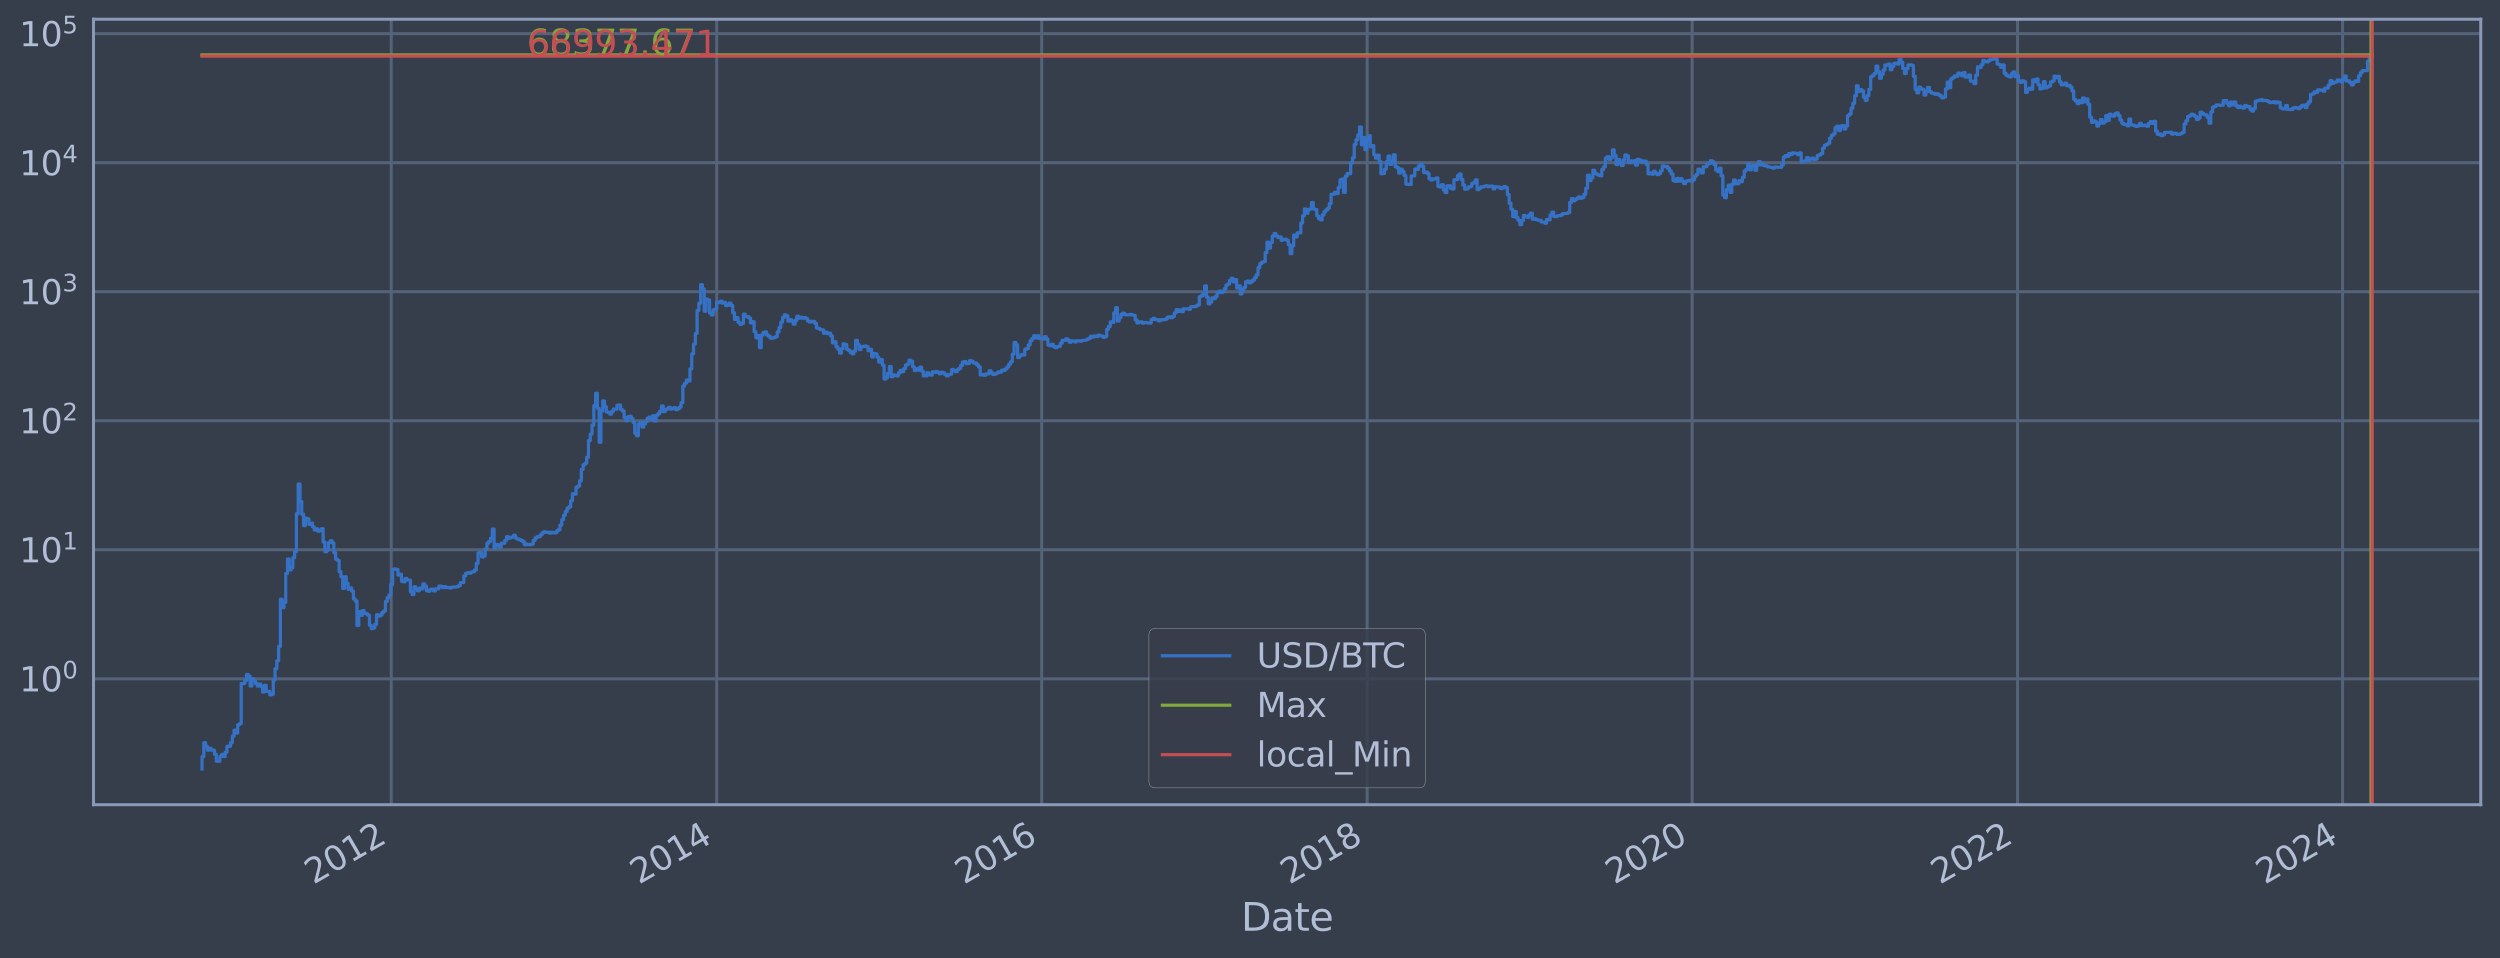 <?xml version="1.0" encoding="utf-8" standalone="no"?>
<!DOCTYPE svg PUBLIC "-//W3C//DTD SVG 1.1//EN"
  "http://www.w3.org/Graphics/SVG/1.1/DTD/svg11.dtd">
<svg xmlns:xlink="http://www.w3.org/1999/xlink" width="934.976pt" height="358.291pt" viewBox="0 0 934.976 358.291" xmlns="http://www.w3.org/2000/svg" version="1.1">
 <defs>
  <style type="text/css">*{stroke-linejoin: round; stroke-linecap: butt}</style>
 </defs>
 <g id="figure_1">
  <g id="patch_1">
   <path d="M 0 358.291 
L 934.976 358.291 
L 934.976 0 
L 0 0 
z
" style="fill: #373e4b"/>
  </g>
  <g id="axes_1">
   <g id="patch_2">
    <path d="M 34.976 300.96 
L 927.776 300.96 
L 927.776 7.2 
L 34.976 7.2 
z
" style="fill: #373e4b"/>
   </g>
   <g id="matplotlib.axis_1">
    <g id="xtick_1">
     <g id="line2d_1">
      <path d="M 146.321 300.96 
L 146.321 7.2 
" clip-path="url(#p0000b16833)" style="fill: none; stroke: #546379; stroke-width: 1.12; stroke-linecap: square"/>
     </g>
     <g id="line2d_2"/>
     <g id="text_1">
      <!-- 2012 -->
      <g style="fill: #b1bed6" transform="translate(117.24 330.885) rotate(-30) scale(0.126 -0.126)">
       <defs>
        <path id="DejaVuSans-32" d="M 1228 531 
L 3431 531 
L 3431 0 
L 469 0 
L 469 531 
Q 828 903 1448 1529 
Q 2069 2156 2228 2338 
Q 2531 2678 2651 2914 
Q 2772 3150 2772 3378 
Q 2772 3750 2511 3984 
Q 2250 4219 1831 4219 
Q 1534 4219 1204 4116 
Q 875 4013 500 3803 
L 500 4441 
Q 881 4594 1212 4672 
Q 1544 4750 1819 4750 
Q 2544 4750 2975 4387 
Q 3406 4025 3406 3419 
Q 3406 3131 3298 2873 
Q 3191 2616 2906 2266 
Q 2828 2175 2409 1742 
Q 1991 1309 1228 531 
z
" transform="scale(0.016)"/>
        <path id="DejaVuSans-30" d="M 2034 4250 
Q 1547 4250 1301 3770 
Q 1056 3291 1056 2328 
Q 1056 1369 1301 889 
Q 1547 409 2034 409 
Q 2525 409 2770 889 
Q 3016 1369 3016 2328 
Q 3016 3291 2770 3770 
Q 2525 4250 2034 4250 
z
M 2034 4750 
Q 2819 4750 3233 4129 
Q 3647 3509 3647 2328 
Q 3647 1150 3233 529 
Q 2819 -91 2034 -91 
Q 1250 -91 836 529 
Q 422 1150 422 2328 
Q 422 3509 836 4129 
Q 1250 4750 2034 4750 
z
" transform="scale(0.016)"/>
        <path id="DejaVuSans-31" d="M 794 531 
L 1825 531 
L 1825 4091 
L 703 3866 
L 703 4441 
L 1819 4666 
L 2450 4666 
L 2450 531 
L 3481 531 
L 3481 0 
L 794 0 
L 794 531 
z
" transform="scale(0.016)"/>
       </defs>
       <use xlink:href="#DejaVuSans-32"/>
       <use xlink:href="#DejaVuSans-30" x="63.623"/>
       <use xlink:href="#DejaVuSans-31" x="127.246"/>
       <use xlink:href="#DejaVuSans-32" x="190.869"/>
      </g>
     </g>
    </g>
    <g id="xtick_2">
     <g id="line2d_3">
      <path d="M 268.034 300.96 
L 268.034 7.2 
" clip-path="url(#p0000b16833)" style="fill: none; stroke: #546379; stroke-width: 1.12; stroke-linecap: square"/>
     </g>
     <g id="line2d_4"/>
     <g id="text_2">
      <!-- 2014 -->
      <g style="fill: #b1bed6" transform="translate(238.953 330.885) rotate(-30) scale(0.126 -0.126)">
       <defs>
        <path id="DejaVuSans-34" d="M 2419 4116 
L 825 1625 
L 2419 1625 
L 2419 4116 
z
M 2253 4666 
L 3047 4666 
L 3047 1625 
L 3713 1625 
L 3713 1100 
L 3047 1100 
L 3047 0 
L 2419 0 
L 2419 1100 
L 313 1100 
L 313 1709 
L 2253 4666 
z
" transform="scale(0.016)"/>
       </defs>
       <use xlink:href="#DejaVuSans-32"/>
       <use xlink:href="#DejaVuSans-30" x="63.623"/>
       <use xlink:href="#DejaVuSans-31" x="127.246"/>
       <use xlink:href="#DejaVuSans-34" x="190.869"/>
      </g>
     </g>
    </g>
    <g id="xtick_3">
     <g id="line2d_5">
      <path d="M 389.581 300.96 
L 389.581 7.2 
" clip-path="url(#p0000b16833)" style="fill: none; stroke: #546379; stroke-width: 1.12; stroke-linecap: square"/>
     </g>
     <g id="line2d_6"/>
     <g id="text_3">
      <!-- 2016 -->
      <g style="fill: #b1bed6" transform="translate(360.5 330.885) rotate(-30) scale(0.126 -0.126)">
       <defs>
        <path id="DejaVuSans-36" d="M 2113 2584 
Q 1688 2584 1439 2293 
Q 1191 2003 1191 1497 
Q 1191 994 1439 701 
Q 1688 409 2113 409 
Q 2538 409 2786 701 
Q 3034 994 3034 1497 
Q 3034 2003 2786 2293 
Q 2538 2584 2113 2584 
z
M 3366 4563 
L 3366 3988 
Q 3128 4100 2886 4159 
Q 2644 4219 2406 4219 
Q 1781 4219 1451 3797 
Q 1122 3375 1075 2522 
Q 1259 2794 1537 2939 
Q 1816 3084 2150 3084 
Q 2853 3084 3261 2657 
Q 3669 2231 3669 1497 
Q 3669 778 3244 343 
Q 2819 -91 2113 -91 
Q 1303 -91 875 529 
Q 447 1150 447 2328 
Q 447 3434 972 4092 
Q 1497 4750 2381 4750 
Q 2619 4750 2861 4703 
Q 3103 4656 3366 4563 
z
" transform="scale(0.016)"/>
       </defs>
       <use xlink:href="#DejaVuSans-32"/>
       <use xlink:href="#DejaVuSans-30" x="63.623"/>
       <use xlink:href="#DejaVuSans-31" x="127.246"/>
       <use xlink:href="#DejaVuSans-36" x="190.869"/>
      </g>
     </g>
    </g>
    <g id="xtick_4">
     <g id="line2d_7">
      <path d="M 511.294 300.96 
L 511.294 7.2 
" clip-path="url(#p0000b16833)" style="fill: none; stroke: #546379; stroke-width: 1.12; stroke-linecap: square"/>
     </g>
     <g id="line2d_8"/>
     <g id="text_4">
      <!-- 2018 -->
      <g style="fill: #b1bed6" transform="translate(482.213 330.885) rotate(-30) scale(0.126 -0.126)">
       <defs>
        <path id="DejaVuSans-38" d="M 2034 2216 
Q 1584 2216 1326 1975 
Q 1069 1734 1069 1313 
Q 1069 891 1326 650 
Q 1584 409 2034 409 
Q 2484 409 2743 651 
Q 3003 894 3003 1313 
Q 3003 1734 2745 1975 
Q 2488 2216 2034 2216 
z
M 1403 2484 
Q 997 2584 770 2862 
Q 544 3141 544 3541 
Q 544 4100 942 4425 
Q 1341 4750 2034 4750 
Q 2731 4750 3128 4425 
Q 3525 4100 3525 3541 
Q 3525 3141 3298 2862 
Q 3072 2584 2669 2484 
Q 3125 2378 3379 2068 
Q 3634 1759 3634 1313 
Q 3634 634 3220 271 
Q 2806 -91 2034 -91 
Q 1263 -91 848 271 
Q 434 634 434 1313 
Q 434 1759 690 2068 
Q 947 2378 1403 2484 
z
M 1172 3481 
Q 1172 3119 1398 2916 
Q 1625 2713 2034 2713 
Q 2441 2713 2670 2916 
Q 2900 3119 2900 3481 
Q 2900 3844 2670 4047 
Q 2441 4250 2034 4250 
Q 1625 4250 1398 4047 
Q 1172 3844 1172 3481 
z
" transform="scale(0.016)"/>
       </defs>
       <use xlink:href="#DejaVuSans-32"/>
       <use xlink:href="#DejaVuSans-30" x="63.623"/>
       <use xlink:href="#DejaVuSans-31" x="127.246"/>
       <use xlink:href="#DejaVuSans-38" x="190.869"/>
      </g>
     </g>
    </g>
    <g id="xtick_5">
     <g id="line2d_9">
      <path d="M 632.84 300.96 
L 632.84 7.2 
" clip-path="url(#p0000b16833)" style="fill: none; stroke: #546379; stroke-width: 1.12; stroke-linecap: square"/>
     </g>
     <g id="line2d_10"/>
     <g id="text_5">
      <!-- 2020 -->
      <g style="fill: #b1bed6" transform="translate(603.759 330.885) rotate(-30) scale(0.126 -0.126)">
       <use xlink:href="#DejaVuSans-32"/>
       <use xlink:href="#DejaVuSans-30" x="63.623"/>
       <use xlink:href="#DejaVuSans-32" x="127.246"/>
       <use xlink:href="#DejaVuSans-30" x="190.869"/>
      </g>
     </g>
    </g>
    <g id="xtick_6">
     <g id="line2d_11">
      <path d="M 754.553 300.96 
L 754.553 7.2 
" clip-path="url(#p0000b16833)" style="fill: none; stroke: #546379; stroke-width: 1.12; stroke-linecap: square"/>
     </g>
     <g id="line2d_12"/>
     <g id="text_6">
      <!-- 2022 -->
      <g style="fill: #b1bed6" transform="translate(725.472 330.885) rotate(-30) scale(0.126 -0.126)">
       <use xlink:href="#DejaVuSans-32"/>
       <use xlink:href="#DejaVuSans-30" x="63.623"/>
       <use xlink:href="#DejaVuSans-32" x="127.246"/>
       <use xlink:href="#DejaVuSans-32" x="190.869"/>
      </g>
     </g>
    </g>
    <g id="xtick_7">
     <g id="line2d_13">
      <path d="M 876.1 300.96 
L 876.1 7.2 
" clip-path="url(#p0000b16833)" style="fill: none; stroke: #546379; stroke-width: 1.12; stroke-linecap: square"/>
     </g>
     <g id="line2d_14"/>
     <g id="text_7">
      <!-- 2024 -->
      <g style="fill: #b1bed6" transform="translate(847.019 330.885) rotate(-30) scale(0.126 -0.126)">
       <use xlink:href="#DejaVuSans-32"/>
       <use xlink:href="#DejaVuSans-30" x="63.623"/>
       <use xlink:href="#DejaVuSans-32" x="127.246"/>
       <use xlink:href="#DejaVuSans-34" x="190.869"/>
      </g>
     </g>
    </g>
    <g id="text_8">
     <!-- Date -->
     <g style="fill: #b1bed6" transform="translate(464.167 348.096) scale(0.144 -0.144)">
      <defs>
       <path id="DejaVuSans-44" d="M 1259 4147 
L 1259 519 
L 2022 519 
Q 2988 519 3436 956 
Q 3884 1394 3884 2338 
Q 3884 3275 3436 3711 
Q 2988 4147 2022 4147 
L 1259 4147 
z
M 628 4666 
L 1925 4666 
Q 3281 4666 3915 4102 
Q 4550 3538 4550 2338 
Q 4550 1131 3912 565 
Q 3275 0 1925 0 
L 628 0 
L 628 4666 
z
" transform="scale(0.016)"/>
       <path id="DejaVuSans-61" d="M 2194 1759 
Q 1497 1759 1228 1600 
Q 959 1441 959 1056 
Q 959 750 1161 570 
Q 1363 391 1709 391 
Q 2188 391 2477 730 
Q 2766 1069 2766 1631 
L 2766 1759 
L 2194 1759 
z
M 3341 1997 
L 3341 0 
L 2766 0 
L 2766 531 
Q 2569 213 2275 61 
Q 1981 -91 1556 -91 
Q 1019 -91 701 211 
Q 384 513 384 1019 
Q 384 1609 779 1909 
Q 1175 2209 1959 2209 
L 2766 2209 
L 2766 2266 
Q 2766 2663 2505 2880 
Q 2244 3097 1772 3097 
Q 1472 3097 1187 3025 
Q 903 2953 641 2809 
L 641 3341 
Q 956 3463 1253 3523 
Q 1550 3584 1831 3584 
Q 2591 3584 2966 3190 
Q 3341 2797 3341 1997 
z
" transform="scale(0.016)"/>
       <path id="DejaVuSans-74" d="M 1172 4494 
L 1172 3500 
L 2356 3500 
L 2356 3053 
L 1172 3053 
L 1172 1153 
Q 1172 725 1289 603 
Q 1406 481 1766 481 
L 2356 481 
L 2356 0 
L 1766 0 
Q 1100 0 847 248 
Q 594 497 594 1153 
L 594 3053 
L 172 3053 
L 172 3500 
L 594 3500 
L 594 4494 
L 1172 4494 
z
" transform="scale(0.016)"/>
       <path id="DejaVuSans-65" d="M 3597 1894 
L 3597 1613 
L 953 1613 
Q 991 1019 1311 708 
Q 1631 397 2203 397 
Q 2534 397 2845 478 
Q 3156 559 3463 722 
L 3463 178 
Q 3153 47 2828 -22 
Q 2503 -91 2169 -91 
Q 1331 -91 842 396 
Q 353 884 353 1716 
Q 353 2575 817 3079 
Q 1281 3584 2069 3584 
Q 2775 3584 3186 3129 
Q 3597 2675 3597 1894 
z
M 3022 2063 
Q 3016 2534 2758 2815 
Q 2500 3097 2075 3097 
Q 1594 3097 1305 2825 
Q 1016 2553 972 2059 
L 3022 2063 
z
" transform="scale(0.016)"/>
      </defs>
      <use xlink:href="#DejaVuSans-44"/>
      <use xlink:href="#DejaVuSans-61" x="77.002"/>
      <use xlink:href="#DejaVuSans-74" x="138.281"/>
      <use xlink:href="#DejaVuSans-65" x="177.49"/>
     </g>
    </g>
   </g>
   <g id="matplotlib.axis_2">
    <g id="ytick_1">
     <g id="line2d_15">
      <path d="M 34.976 253.876 
L 927.776 253.876 
" clip-path="url(#p0000b16833)" style="fill: none; stroke: #546379; stroke-width: 1.12; stroke-linecap: square"/>
     </g>
     <g id="line2d_16"/>
     <g id="text_9">
      <!-- $\mathdefault{10^{0}}$ -->
      <g style="fill: #b1bed6" transform="translate(7.2 258.663) scale(0.126 -0.126)">
       <use xlink:href="#DejaVuSans-31" transform="translate(0 0.766)"/>
       <use xlink:href="#DejaVuSans-30" transform="translate(63.623 0.766)"/>
       <use xlink:href="#DejaVuSans-30" transform="translate(128.203 39.047) scale(0.7)"/>
      </g>
     </g>
    </g>
    <g id="ytick_2">
     <g id="line2d_17">
      <path d="M 34.976 205.618 
L 927.776 205.618 
" clip-path="url(#p0000b16833)" style="fill: none; stroke: #546379; stroke-width: 1.12; stroke-linecap: square"/>
     </g>
     <g id="line2d_18"/>
     <g id="text_10">
      <!-- $\mathdefault{10^{1}}$ -->
      <g style="fill: #b1bed6" transform="translate(7.2 210.405) scale(0.126 -0.126)">
       <use xlink:href="#DejaVuSans-31" transform="translate(0 0.684)"/>
       <use xlink:href="#DejaVuSans-30" transform="translate(63.623 0.684)"/>
       <use xlink:href="#DejaVuSans-31" transform="translate(128.203 38.966) scale(0.7)"/>
      </g>
     </g>
    </g>
    <g id="ytick_3">
     <g id="line2d_19">
      <path d="M 34.976 157.36 
L 927.776 157.36 
" clip-path="url(#p0000b16833)" style="fill: none; stroke: #546379; stroke-width: 1.12; stroke-linecap: square"/>
     </g>
     <g id="line2d_20"/>
     <g id="text_11">
      <!-- $\mathdefault{10^{2}}$ -->
      <g style="fill: #b1bed6" transform="translate(7.2 162.147) scale(0.126 -0.126)">
       <use xlink:href="#DejaVuSans-31" transform="translate(0 0.766)"/>
       <use xlink:href="#DejaVuSans-30" transform="translate(63.623 0.766)"/>
       <use xlink:href="#DejaVuSans-32" transform="translate(128.203 39.047) scale(0.7)"/>
      </g>
     </g>
    </g>
    <g id="ytick_4">
     <g id="line2d_21">
      <path d="M 34.976 109.102 
L 927.776 109.102 
" clip-path="url(#p0000b16833)" style="fill: none; stroke: #546379; stroke-width: 1.12; stroke-linecap: square"/>
     </g>
     <g id="line2d_22"/>
     <g id="text_12">
      <!-- $\mathdefault{10^{3}}$ -->
      <g style="fill: #b1bed6" transform="translate(7.2 113.889) scale(0.126 -0.126)">
       <defs>
        <path id="DejaVuSans-33" d="M 2597 2516 
Q 3050 2419 3304 2112 
Q 3559 1806 3559 1356 
Q 3559 666 3084 287 
Q 2609 -91 1734 -91 
Q 1441 -91 1130 -33 
Q 819 25 488 141 
L 488 750 
Q 750 597 1062 519 
Q 1375 441 1716 441 
Q 2309 441 2620 675 
Q 2931 909 2931 1356 
Q 2931 1769 2642 2001 
Q 2353 2234 1838 2234 
L 1294 2234 
L 1294 2753 
L 1863 2753 
Q 2328 2753 2575 2939 
Q 2822 3125 2822 3475 
Q 2822 3834 2567 4026 
Q 2313 4219 1838 4219 
Q 1578 4219 1281 4162 
Q 984 4106 628 3988 
L 628 4550 
Q 988 4650 1302 4700 
Q 1616 4750 1894 4750 
Q 2613 4750 3031 4423 
Q 3450 4097 3450 3541 
Q 3450 3153 3228 2886 
Q 3006 2619 2597 2516 
z
" transform="scale(0.016)"/>
       </defs>
       <use xlink:href="#DejaVuSans-31" transform="translate(0 0.766)"/>
       <use xlink:href="#DejaVuSans-30" transform="translate(63.623 0.766)"/>
       <use xlink:href="#DejaVuSans-33" transform="translate(128.203 39.047) scale(0.7)"/>
      </g>
     </g>
    </g>
    <g id="ytick_5">
     <g id="line2d_23">
      <path d="M 34.976 60.844 
L 927.776 60.844 
" clip-path="url(#p0000b16833)" style="fill: none; stroke: #546379; stroke-width: 1.12; stroke-linecap: square"/>
     </g>
     <g id="line2d_24"/>
     <g id="text_13">
      <!-- $\mathdefault{10^{4}}$ -->
      <g style="fill: #b1bed6" transform="translate(7.2 65.631) scale(0.126 -0.126)">
       <use xlink:href="#DejaVuSans-31" transform="translate(0 0.684)"/>
       <use xlink:href="#DejaVuSans-30" transform="translate(63.623 0.684)"/>
       <use xlink:href="#DejaVuSans-34" transform="translate(128.203 38.966) scale(0.7)"/>
      </g>
     </g>
    </g>
    <g id="ytick_6">
     <g id="line2d_25">
      <path d="M 34.976 12.586 
L 927.776 12.586 
" clip-path="url(#p0000b16833)" style="fill: none; stroke: #546379; stroke-width: 1.12; stroke-linecap: square"/>
     </g>
     <g id="line2d_26"/>
     <g id="text_14">
      <!-- $\mathdefault{10^{5}}$ -->
      <g style="fill: #b1bed6" transform="translate(7.2 17.373) scale(0.126 -0.126)">
       <defs>
        <path id="DejaVuSans-35" d="M 691 4666 
L 3169 4666 
L 3169 4134 
L 1269 4134 
L 1269 2991 
Q 1406 3038 1543 3061 
Q 1681 3084 1819 3084 
Q 2600 3084 3056 2656 
Q 3513 2228 3513 1497 
Q 3513 744 3044 326 
Q 2575 -91 1722 -91 
Q 1428 -91 1123 -41 
Q 819 9 494 109 
L 494 744 
Q 775 591 1075 516 
Q 1375 441 1709 441 
Q 2250 441 2565 725 
Q 2881 1009 2881 1497 
Q 2881 1984 2565 2268 
Q 2250 2553 1709 2553 
Q 1456 2553 1204 2497 
Q 953 2441 691 2322 
L 691 4666 
z
" transform="scale(0.016)"/>
       </defs>
       <use xlink:href="#DejaVuSans-31" transform="translate(0 0.684)"/>
       <use xlink:href="#DejaVuSans-30" transform="translate(63.623 0.684)"/>
       <use xlink:href="#DejaVuSans-35" transform="translate(128.203 38.966) scale(0.7)"/>
      </g>
     </g>
    </g>
    <g id="ytick_7">
     <g id="line2d_27"/>
    </g>
    <g id="ytick_8">
     <g id="line2d_28"/>
    </g>
    <g id="ytick_9">
     <g id="line2d_29"/>
    </g>
    <g id="ytick_10">
     <g id="line2d_30"/>
    </g>
    <g id="ytick_11">
     <g id="line2d_31"/>
    </g>
    <g id="ytick_12">
     <g id="line2d_32"/>
    </g>
    <g id="ytick_13">
     <g id="line2d_33"/>
    </g>
    <g id="ytick_14">
     <g id="line2d_34"/>
    </g>
    <g id="ytick_15">
     <g id="line2d_35"/>
    </g>
    <g id="ytick_16">
     <g id="line2d_36"/>
    </g>
    <g id="ytick_17">
     <g id="line2d_37"/>
    </g>
    <g id="ytick_18">
     <g id="line2d_38"/>
    </g>
    <g id="ytick_19">
     <g id="line2d_39"/>
    </g>
    <g id="ytick_20">
     <g id="line2d_40"/>
    </g>
    <g id="ytick_21">
     <g id="line2d_41"/>
    </g>
    <g id="ytick_22">
     <g id="line2d_42"/>
    </g>
    <g id="ytick_23">
     <g id="line2d_43"/>
    </g>
    <g id="ytick_24">
     <g id="line2d_44"/>
    </g>
    <g id="ytick_25">
     <g id="line2d_45"/>
    </g>
    <g id="ytick_26">
     <g id="line2d_46"/>
    </g>
    <g id="ytick_27">
     <g id="line2d_47"/>
    </g>
    <g id="ytick_28">
     <g id="line2d_48"/>
    </g>
    <g id="ytick_29">
     <g id="line2d_49"/>
    </g>
    <g id="ytick_30">
     <g id="line2d_50"/>
    </g>
    <g id="ytick_31">
     <g id="line2d_51"/>
    </g>
    <g id="ytick_32">
     <g id="line2d_52"/>
    </g>
    <g id="ytick_33">
     <g id="line2d_53"/>
    </g>
    <g id="ytick_34">
     <g id="line2d_54"/>
    </g>
    <g id="ytick_35">
     <g id="line2d_55"/>
    </g>
    <g id="ytick_36">
     <g id="line2d_56"/>
    </g>
    <g id="ytick_37">
     <g id="line2d_57"/>
    </g>
    <g id="ytick_38">
     <g id="line2d_58"/>
    </g>
    <g id="ytick_39">
     <g id="line2d_59"/>
    </g>
    <g id="ytick_40">
     <g id="line2d_60"/>
    </g>
    <g id="ytick_41">
     <g id="line2d_61"/>
    </g>
    <g id="ytick_42">
     <g id="line2d_62"/>
    </g>
    <g id="ytick_43">
     <g id="line2d_63"/>
    </g>
    <g id="ytick_44">
     <g id="line2d_64"/>
    </g>
    <g id="ytick_45">
     <g id="line2d_65"/>
    </g>
    <g id="ytick_46">
     <g id="line2d_66"/>
    </g>
    <g id="ytick_47">
     <g id="line2d_67"/>
    </g>
    <g id="ytick_48">
     <g id="line2d_68"/>
    </g>
    <g id="ytick_49">
     <g id="line2d_69"/>
    </g>
    <g id="ytick_50">
     <g id="line2d_70"/>
    </g>
    <g id="ytick_51">
     <g id="line2d_71"/>
    </g>
    <g id="ytick_52">
     <g id="line2d_72"/>
    </g>
    <g id="ytick_53">
     <g id="line2d_73"/>
    </g>
    <g id="ytick_54">
     <g id="line2d_74"/>
    </g>
   </g>
   <g id="line2d_75">
    <path d="M 75.558 287.607 
L 75.558 282.931 
L 76.224 282.931 
L 76.224 277.757 
L 76.89 277.757 
L 76.89 279.109 
L 77.556 279.109 
L 77.556 280.555 
L 78.222 280.555 
L 78.222 279.82 
L 78.888 279.82 
L 78.888 280.555 
L 80.22 280.555 
L 80.22 282.109 
L 80.886 282.109 
L 80.886 284.678 
L 82.218 284.678 
L 82.218 282.931 
L 82.884 282.931 
L 82.884 282.109 
L 83.55 282.109 
L 83.55 282.931 
L 84.216 282.931 
L 84.216 281.318 
L 84.882 281.318 
L 84.882 279.109 
L 86.214 279.109 
L 86.214 277.757 
L 86.88 277.757 
L 86.88 275.288 
L 87.546 275.288 
L 87.546 273.08 
L 88.212 273.08 
L 88.212 274.155 
L 88.878 274.155 
L 88.878 271.083 
L 89.544 271.083 
L 89.544 270.612 
L 90.21 270.612 
L 90.21 255.624 
L 91.542 255.624 
L 91.542 254.515 
L 92.208 254.515 
L 92.208 252.263 
L 92.874 252.263 
L 92.874 252.854 
L 93.54 252.854 
L 93.54 256.555 
L 94.206 256.555 
L 94.206 253.876 
L 94.872 253.876 
L 94.872 254.515 
L 95.538 254.515 
L 95.538 255.624 
L 96.204 255.624 
L 96.204 256.555 
L 96.87 256.555 
L 96.87 255.853 
L 97.536 255.853 
L 97.536 256.795 
L 98.202 256.795 
L 98.202 258.817 
L 98.868 258.817 
L 98.868 256.319 
L 99.534 256.319 
L 99.534 258.553 
L 100.866 258.553 
L 100.866 259.906 
L 101.532 259.906 
L 101.532 259.628 
L 102.198 259.628 
L 102.198 254.3 
L 102.864 254.3 
L 102.864 250.055 
L 103.53 250.055 
L 103.53 247.126 
L 104.196 247.126 
L 104.196 241.792 
L 104.862 241.792 
L 104.862 224.101 
L 105.528 224.101 
L 105.528 227.264 
L 106.194 227.264 
L 106.194 225.299 
L 106.86 225.299 
L 106.86 214.486 
L 107.526 214.486 
L 107.526 209.098 
L 108.192 209.098 
L 108.192 213.154 
L 108.858 213.154 
L 108.858 212.3 
L 109.524 212.3 
L 109.524 208.585 
L 110.19 208.585 
L 110.19 206.322 
L 110.856 206.322 
L 110.856 192.111 
L 111.522 192.111 
L 111.522 181.019 
L 112.188 181.019 
L 112.188 187.569 
L 112.854 187.569 
L 112.854 192.31 
L 113.52 192.31 
L 113.52 196.582 
L 114.186 196.582 
L 114.186 193.794 
L 114.852 193.794 
L 114.852 194.07 
L 115.518 194.07 
L 115.518 196.111 
L 116.184 196.111 
L 116.184 195.637 
L 116.85 195.637 
L 116.85 197.023 
L 117.516 197.023 
L 117.516 198.195 
L 118.182 198.195 
L 118.182 197.773 
L 118.848 197.773 
L 118.848 198.671 
L 119.514 198.671 
L 119.514 198.417 
L 120.18 198.417 
L 120.18 197.716 
L 120.846 197.716 
L 120.846 202.689 
L 121.512 202.689 
L 121.512 206.343 
L 122.178 206.343 
L 122.178 205.765 
L 122.844 205.765 
L 122.844 202.946 
L 123.51 202.946 
L 123.51 202.238 
L 124.176 202.238 
L 124.176 203.057 
L 124.842 203.057 
L 124.842 206.737 
L 125.508 206.737 
L 125.508 209.123 
L 126.174 209.123 
L 126.174 209.599 
L 126.84 209.599 
L 126.84 213.825 
L 127.506 213.825 
L 127.506 215.671 
L 128.172 215.671 
L 128.172 220.062 
L 128.838 220.062 
L 128.838 215.705 
L 129.504 215.705 
L 129.504 218.186 
L 130.17 218.186 
L 130.17 220.398 
L 130.837 220.398 
L 130.837 219.895 
L 131.503 219.895 
L 131.503 221.045 
L 132.169 221.045 
L 132.169 224 
L 132.835 224 
L 132.835 224.77 
L 133.501 224.77 
L 133.501 233.931 
L 134.167 233.931 
L 134.167 228.727 
L 134.833 228.727 
L 134.833 230.164 
L 135.499 230.164 
L 135.499 228.352 
L 136.165 228.352 
L 136.165 229.368 
L 136.831 229.368 
L 136.831 229.564 
L 137.497 229.564 
L 137.497 230.097 
L 138.163 230.097 
L 138.163 233.851 
L 138.829 233.851 
L 138.829 235.096 
L 139.495 235.096 
L 139.495 234.841 
L 140.161 234.841 
L 140.161 233.531 
L 140.827 233.531 
L 140.827 229.895 
L 141.493 229.895 
L 141.493 230.436 
L 142.159 230.436 
L 142.159 230.029 
L 142.825 230.029 
L 142.825 229.109 
L 143.491 229.109 
L 143.491 228.476 
L 144.157 228.476 
L 144.157 224.927 
L 144.823 224.927 
L 144.823 223.552 
L 145.489 223.552 
L 145.489 222.494 
L 146.155 222.494 
L 146.155 218.649 
L 146.821 218.649 
L 146.821 212.915 
L 147.487 212.915 
L 147.487 212.796 
L 148.153 212.796 
L 148.153 212.974 
L 148.819 212.974 
L 148.819 215.07 
L 149.485 215.07 
L 149.485 214.744 
L 150.151 214.744 
L 150.151 217.399 
L 150.817 217.399 
L 150.817 217.584 
L 151.483 217.584 
L 151.483 216.359 
L 152.149 216.359 
L 152.149 216.891 
L 153.481 216.963 
L 153.481 221.265 
L 154.147 221.265 
L 154.147 222.354 
L 154.813 222.354 
L 154.813 219.445 
L 155.479 219.445 
L 155.479 220.229 
L 156.145 220.229 
L 156.145 220.957 
L 156.811 220.957 
L 156.811 219.937 
L 157.477 219.937 
L 157.477 220.229 
L 158.143 220.229 
L 158.143 218.378 
L 158.809 218.378 
L 158.809 219.203 
L 159.475 219.203 
L 159.475 220.957 
L 160.141 220.957 
L 160.141 221.132 
L 160.807 221.132 
L 160.807 220.398 
L 162.139 220.314 
L 162.139 221.001 
L 162.805 221.001 
L 162.805 220.272 
L 164.137 220.187 
L 164.137 219.163 
L 164.803 219.163 
L 164.803 219.364 
L 165.469 219.364 
L 165.469 219.772 
L 166.135 219.772 
L 166.135 219.404 
L 166.801 219.404 
L 166.801 219.73 
L 168.133 219.73 
L 168.133 219.937 
L 168.799 219.937 
L 168.799 219.607 
L 170.797 219.526 
L 170.797 219.404 
L 171.463 219.404 
L 171.463 219.043 
L 172.129 219.043 
L 172.129 217.92 
L 173.461 217.845 
L 173.461 215.402 
L 174.127 215.402 
L 174.127 214.454 
L 174.793 214.454 
L 174.793 214.2 
L 175.459 214.2 
L 175.459 214.39 
L 176.125 214.39 
L 176.125 213.98 
L 176.791 213.98 
L 176.791 213.825 
L 177.457 213.825 
L 177.457 213.154 
L 178.123 213.154 
L 178.123 210.692 
L 178.789 210.692 
L 178.789 206.76 
L 179.455 206.76 
L 179.455 206.627 
L 180.121 206.627 
L 180.121 208.297 
L 180.787 208.297 
L 180.787 207.943 
L 181.453 207.943 
L 181.453 205.368 
L 182.119 205.368 
L 182.119 203.187 
L 182.785 203.187 
L 182.785 202.508 
L 183.451 202.508 
L 183.451 201.28 
L 184.117 201.28 
L 184.117 197.86 
L 184.783 197.86 
L 184.783 205.08 
L 185.449 205.08 
L 185.449 203.64 
L 186.115 203.64 
L 186.115 203.793 
L 186.781 203.793 
L 186.781 204.556 
L 187.447 204.556 
L 187.447 203.113 
L 188.779 203.168 
L 188.779 202.078 
L 189.445 202.078 
L 189.445 200.725 
L 190.111 200.725 
L 190.111 201.314 
L 190.777 201.314 
L 190.777 201.009 
L 191.443 201.009 
L 191.443 200.808 
L 192.109 200.808 
L 192.109 200.168 
L 192.775 200.168 
L 192.775 201.28 
L 193.441 201.28 
L 193.441 201.623 
L 194.107 201.623 
L 194.107 201.832 
L 194.773 201.832 
L 194.773 202.149 
L 195.439 202.149 
L 195.439 202.58 
L 196.105 202.58 
L 196.105 203.755 
L 196.771 203.755 
L 196.771 203.507 
L 197.437 203.507 
L 197.437 203.678 
L 198.769 203.716 
L 198.769 203.488 
L 199.435 203.488 
L 199.435 202.114 
L 200.101 202.114 
L 200.101 201.246 
L 200.767 201.246 
L 200.767 200.741 
L 202.099 200.675 
L 202.099 199.975 
L 202.765 199.975 
L 202.765 199.251 
L 203.431 199.251 
L 203.431 198.868 
L 204.097 198.868 
L 204.097 199.128 
L 205.429 199.02 
L 205.429 199.406 
L 206.095 199.406 
L 206.095 199.097 
L 206.761 199.097 
L 206.761 199.298 
L 208.093 199.267 
L 208.093 198.581 
L 208.759 198.581 
L 208.759 198.107 
L 209.425 198.107 
L 209.425 196.393 
L 210.091 196.393 
L 210.091 194.338 
L 210.757 194.338 
L 210.757 192.68 
L 211.424 192.68 
L 211.424 191.323 
L 212.09 191.323 
L 212.09 190.069 
L 212.756 190.069 
L 212.756 189.546 
L 213.422 189.546 
L 213.422 187.296 
L 214.088 187.296 
L 214.088 184.647 
L 214.754 184.647 
L 214.754 184.817 
L 215.42 184.817 
L 215.42 182.233 
L 216.086 182.233 
L 216.086 181.771 
L 216.752 181.771 
L 216.752 179.817 
L 217.418 179.817 
L 217.418 175.541 
L 218.084 175.541 
L 218.084 173.818 
L 218.75 173.818 
L 218.75 173.247 
L 219.416 173.247 
L 219.416 171.017 
L 220.082 171.017 
L 220.082 164.761 
L 220.748 164.761 
L 220.748 162.356 
L 221.414 162.356 
L 221.414 158.994 
L 222.08 158.994 
L 222.08 151.701 
L 222.746 151.701 
L 222.746 147.082 
L 223.412 147.082 
L 223.412 152.7 
L 224.078 152.7 
L 224.078 165.412 
L 224.744 165.412 
L 224.744 153.729 
L 225.41 153.729 
L 225.41 149.937 
L 226.076 149.937 
L 226.076 152.105 
L 226.742 152.105 
L 226.742 154.07 
L 227.408 154.07 
L 227.408 154.253 
L 228.074 154.253 
L 228.074 154.856 
L 228.74 154.856 
L 228.74 153.893 
L 229.406 153.893 
L 229.406 152.967 
L 230.738 153.073 
L 230.738 151.543 
L 232.07 151.494 
L 232.07 153.121 
L 232.736 153.121 
L 232.736 153.72 
L 233.402 153.72 
L 233.402 156.119 
L 234.068 156.119 
L 234.068 157.364 
L 234.734 157.364 
L 234.734 155.866 
L 235.4 155.866 
L 235.4 155.679 
L 236.066 155.679 
L 236.066 156.538 
L 236.732 156.538 
L 236.732 157.945 
L 237.398 157.945 
L 237.398 162.026 
L 238.064 162.026 
L 238.064 162.977 
L 238.73 162.977 
L 238.73 158.659 
L 239.396 158.659 
L 239.396 157.988 
L 240.062 157.988 
L 240.062 159.711 
L 240.728 159.711 
L 240.728 158.544 
L 241.394 158.544 
L 241.394 157.634 
L 242.06 157.634 
L 242.06 156.414 
L 242.726 156.414 
L 242.726 155.997 
L 243.392 155.997 
L 243.392 156.781 
L 244.058 156.781 
L 244.058 155.487 
L 244.724 155.487 
L 244.724 157.421 
L 245.39 157.421 
L 245.39 155.281 
L 246.056 155.281 
L 246.056 154.747 
L 246.722 154.747 
L 246.722 153.803 
L 247.388 153.803 
L 247.388 151.847 
L 248.054 151.847 
L 248.054 153.961 
L 248.72 153.961 
L 248.72 153.189 
L 249.386 153.189 
L 249.386 152.843 
L 250.052 152.843 
L 250.052 152.331 
L 250.718 152.331 
L 250.718 153.033 
L 251.384 153.033 
L 251.384 152.742 
L 252.05 152.742 
L 252.05 152.475 
L 252.716 152.475 
L 252.716 153.203 
L 253.382 153.203 
L 253.382 152.832 
L 254.048 152.832 
L 254.048 152.254 
L 254.714 152.254 
L 254.714 150.581 
L 255.38 150.581 
L 255.38 144.341 
L 256.046 144.341 
L 256.046 143.328 
L 256.712 143.328 
L 256.712 142.122 
L 257.378 142.122 
L 257.378 142.521 
L 258.044 142.521 
L 258.044 137.94 
L 258.71 137.94 
L 258.71 132.338 
L 259.376 132.338 
L 259.376 128.676 
L 260.042 128.676 
L 260.042 124.704 
L 260.708 124.704 
L 260.708 116.081 
L 261.374 116.081 
L 261.374 113.401 
L 262.04 113.401 
L 262.04 106.468 
L 262.706 106.468 
L 262.706 108.075 
L 263.372 108.075 
L 263.372 116.401 
L 264.038 116.401 
L 264.038 111.856 
L 264.704 111.856 
L 264.704 112.191 
L 265.37 112.191 
L 265.37 117.022 
L 266.036 117.022 
L 266.036 117.811 
L 266.702 117.811 
L 266.702 115.871 
L 267.368 115.871 
L 267.368 115.641 
L 268.034 115.641 
L 268.034 113.039 
L 268.7 113.039 
L 268.7 113.177 
L 269.366 113.177 
L 269.366 112.656 
L 270.032 112.656 
L 270.032 113.334 
L 270.698 113.334 
L 270.698 113.063 
L 271.364 113.063 
L 271.364 114.309 
L 272.03 114.309 
L 272.03 114.16 
L 272.696 114.16 
L 272.696 113.336 
L 273.362 113.336 
L 273.362 114.283 
L 274.028 114.283 
L 274.028 116.959 
L 274.694 116.959 
L 274.694 119.462 
L 275.36 119.462 
L 275.36 118.787 
L 276.026 118.787 
L 276.026 120.537 
L 276.692 120.537 
L 276.692 121.272 
L 277.358 121.272 
L 277.358 120.976 
L 278.024 120.976 
L 278.024 117.474 
L 278.69 117.474 
L 278.69 118.459 
L 280.022 118.422 
L 280.022 118.962 
L 280.688 118.962 
L 280.688 120.777 
L 281.354 120.777 
L 281.354 120.31 
L 282.02 120.31 
L 282.02 124.053 
L 282.686 124.053 
L 282.686 126.35 
L 283.352 126.35 
L 283.352 125.468 
L 284.018 125.468 
L 284.018 129.997 
L 284.684 129.997 
L 284.684 125.393 
L 285.35 125.393 
L 285.35 124.393 
L 286.016 124.393 
L 286.016 124.116 
L 286.682 124.116 
L 286.682 125.309 
L 287.348 125.309 
L 287.348 125.743 
L 288.014 125.743 
L 288.014 126.464 
L 289.346 126.423 
L 289.346 126.192 
L 290.012 126.192 
L 290.012 125.878 
L 290.678 125.878 
L 290.678 124.133 
L 291.344 124.133 
L 291.344 122.491 
L 292.011 122.491 
L 292.011 120.483 
L 292.677 120.483 
L 292.677 118.762 
L 293.343 118.762 
L 293.343 117.764 
L 294.009 117.764 
L 294.009 118.169 
L 294.675 118.169 
L 294.675 120.105 
L 295.341 120.105 
L 295.341 119.531 
L 296.007 119.531 
L 296.007 120.126 
L 296.673 120.126 
L 296.673 121.226 
L 297.339 121.226 
L 297.339 119.808 
L 298.005 119.808 
L 298.005 118.281 
L 298.671 118.281 
L 298.671 118.974 
L 299.337 118.974 
L 299.337 118.653 
L 300.003 118.653 
L 300.003 118.984 
L 300.669 118.984 
L 300.669 118.786 
L 301.335 118.786 
L 301.335 119.106 
L 302.001 119.106 
L 302.001 120.03 
L 302.667 120.03 
L 302.667 120.445 
L 303.333 120.445 
L 303.333 120.214 
L 304.665 120.197 
L 304.665 120.92 
L 305.331 120.92 
L 305.331 122.651 
L 305.997 122.651 
L 305.997 122.855 
L 306.663 122.855 
L 306.663 123.295 
L 307.995 123.354 
L 307.995 124.644 
L 308.661 124.644 
L 308.661 124.228 
L 309.327 124.228 
L 309.327 124.777 
L 309.993 124.777 
L 309.993 124.62 
L 310.659 124.62 
L 310.659 125.657 
L 311.325 125.657 
L 311.325 128.246 
L 311.991 128.246 
L 311.991 127.779 
L 312.657 127.779 
L 312.657 129.722 
L 313.323 129.722 
L 313.323 130.578 
L 313.989 130.578 
L 313.989 132.081 
L 314.655 132.081 
L 314.655 130.401 
L 315.321 130.401 
L 315.321 128.578 
L 315.987 128.578 
L 315.987 128.867 
L 316.653 128.867 
L 316.653 130.678 
L 317.319 130.678 
L 317.319 131.051 
L 317.985 131.051 
L 317.985 131.849 
L 318.651 131.849 
L 318.651 132.323 
L 319.317 132.323 
L 319.317 131.289 
L 319.983 131.289 
L 319.983 127.274 
L 320.649 127.274 
L 320.649 128.844 
L 321.315 128.844 
L 321.315 130.721 
L 321.981 130.721 
L 321.981 129.682 
L 322.647 129.682 
L 322.647 129.548 
L 323.313 129.548 
L 323.313 129.402 
L 323.979 129.402 
L 323.979 129.656 
L 324.645 129.656 
L 324.645 131.177 
L 325.311 131.177 
L 325.311 130.643 
L 325.977 130.643 
L 325.977 133.496 
L 326.643 133.496 
L 326.643 132.212 
L 327.309 132.212 
L 327.309 132.342 
L 327.975 132.342 
L 327.975 133.581 
L 328.641 133.581 
L 328.641 135.404 
L 329.307 135.404 
L 329.307 134.476 
L 329.973 134.476 
L 329.973 136.568 
L 330.639 136.568 
L 330.639 141.79 
L 331.305 141.79 
L 331.305 141.219 
L 331.971 141.219 
L 331.971 139.569 
L 332.637 139.569 
L 332.637 137.053 
L 333.303 137.053 
L 333.303 140.907 
L 333.969 140.907 
L 333.969 140.206 
L 334.635 140.206 
L 334.635 140.464 
L 335.301 140.464 
L 335.301 140.615 
L 335.967 140.615 
L 335.967 139.498 
L 336.633 139.498 
L 336.633 138.513 
L 337.299 138.513 
L 337.299 139.017 
L 337.965 139.017 
L 337.965 137.865 
L 338.631 137.865 
L 338.631 136.539 
L 339.297 136.539 
L 339.297 136.159 
L 339.963 136.159 
L 339.963 134.695 
L 340.629 134.695 
L 340.629 135.098 
L 341.295 135.098 
L 341.295 137.166 
L 341.961 137.166 
L 341.961 138.58 
L 342.627 138.58 
L 342.627 137.91 
L 343.293 137.91 
L 343.293 138.453 
L 343.959 138.453 
L 343.959 137.293 
L 344.625 137.293 
L 344.625 138.752 
L 345.291 138.752 
L 345.291 140.551 
L 346.623 140.586 
L 346.623 139.378 
L 347.289 139.378 
L 347.289 140.245 
L 348.621 140.307 
L 348.621 139.058 
L 349.287 139.058 
L 349.287 139.261 
L 349.953 139.261 
L 349.953 138.929 
L 350.619 138.929 
L 350.619 139.243 
L 351.285 139.243 
L 351.285 139.777 
L 351.951 139.777 
L 351.951 139.208 
L 352.617 139.208 
L 352.617 139.426 
L 353.283 139.426 
L 353.283 140.056 
L 353.949 140.056 
L 353.949 140.563 
L 354.615 140.563 
L 354.615 140.118 
L 355.281 140.118 
L 355.281 139.94 
L 355.947 139.94 
L 355.947 138.158 
L 356.613 138.158 
L 356.613 138.601 
L 357.279 138.601 
L 357.279 138.994 
L 357.945 138.994 
L 357.945 138.277 
L 358.611 138.277 
L 358.611 137.768 
L 359.277 137.768 
L 359.277 136.658 
L 359.943 136.658 
L 359.943 135.416 
L 360.609 135.416 
L 360.609 135.197 
L 361.275 135.197 
L 361.275 136.027 
L 362.607 135.934 
L 362.607 134.843 
L 363.273 134.843 
L 363.273 135.158 
L 363.939 135.158 
L 363.939 135.698 
L 364.605 135.698 
L 364.605 135.832 
L 365.271 135.832 
L 365.271 136.467 
L 365.937 136.467 
L 365.937 137.219 
L 366.603 137.219 
L 366.603 140.248 
L 367.269 140.248 
L 367.269 140.074 
L 367.935 140.074 
L 367.935 140.354 
L 368.601 140.354 
L 368.601 139.881 
L 369.933 139.838 
L 369.933 138.647 
L 370.599 138.647 
L 370.599 139.477 
L 371.265 139.477 
L 371.265 140.057 
L 371.932 140.057 
L 371.932 139.889 
L 372.598 139.889 
L 372.598 139.543 
L 373.264 139.543 
L 373.264 139.087 
L 373.93 139.087 
L 373.93 139.208 
L 374.596 139.208 
L 374.596 138.426 
L 375.928 138.518 
L 375.928 137.95 
L 376.594 137.95 
L 376.594 137.251 
L 377.26 137.251 
L 377.26 136.208 
L 377.926 136.208 
L 377.926 135.286 
L 378.592 135.286 
L 378.592 132.454 
L 379.258 132.454 
L 379.258 128.071 
L 379.924 128.071 
L 379.924 128.997 
L 380.59 128.997 
L 380.59 133.717 
L 381.256 133.717 
L 381.256 133.05 
L 381.922 133.05 
L 381.922 132.6 
L 382.588 132.6 
L 382.588 132.756 
L 383.254 132.756 
L 383.254 130.631 
L 383.92 130.631 
L 383.92 130.364 
L 384.586 130.364 
L 384.586 129.001 
L 385.252 129.001 
L 385.252 127.459 
L 385.918 127.459 
L 385.918 126.626 
L 386.584 126.626 
L 386.584 125.533 
L 387.25 125.533 
L 387.25 126.387 
L 387.916 126.387 
L 387.916 125.583 
L 388.582 125.583 
L 388.582 126.633 
L 389.914 126.656 
L 389.914 126.826 
L 390.58 126.826 
L 390.58 125.911 
L 391.246 125.911 
L 391.246 126.812 
L 391.912 126.812 
L 391.912 129.08 
L 392.578 129.08 
L 392.578 129.298 
L 393.244 129.298 
L 393.244 128.748 
L 393.91 128.748 
L 393.91 129.569 
L 394.576 129.569 
L 394.576 130.027 
L 395.242 130.027 
L 395.242 129.659 
L 395.908 129.659 
L 395.908 129.49 
L 396.574 129.49 
L 396.574 128.347 
L 397.24 128.347 
L 397.24 127.284 
L 398.572 127.321 
L 398.572 126.713 
L 399.238 126.713 
L 399.238 127.159 
L 399.904 127.159 
L 399.904 128.01 
L 400.57 128.01 
L 400.57 127.484 
L 401.902 127.535 
L 401.902 127.893 
L 402.568 127.893 
L 402.568 127.464 
L 403.9 127.436 
L 403.9 127.598 
L 404.566 127.598 
L 404.566 127.358 
L 405.898 127.286 
L 405.898 127.153 
L 406.564 127.153 
L 406.564 126.817 
L 407.23 126.817 
L 407.23 126.502 
L 407.896 126.502 
L 407.896 125.748 
L 408.562 125.748 
L 408.562 126.058 
L 409.228 126.058 
L 409.228 125.698 
L 409.894 125.698 
L 409.894 125.867 
L 410.56 125.867 
L 410.56 125.347 
L 411.226 125.347 
L 411.226 125.568 
L 411.892 125.568 
L 411.892 125.694 
L 412.558 125.694 
L 412.558 126.156 
L 413.224 126.156 
L 413.224 125.898 
L 413.89 125.898 
L 413.89 123.161 
L 414.556 123.161 
L 414.556 122.094 
L 415.222 122.094 
L 415.222 120.385 
L 415.888 120.385 
L 415.888 120.593 
L 416.554 120.593 
L 416.554 117.026 
L 417.22 117.026 
L 417.22 115.077 
L 417.886 115.077 
L 417.886 120.061 
L 418.552 120.061 
L 418.552 118.779 
L 419.218 118.779 
L 419.218 117.56 
L 419.884 117.56 
L 419.884 117.124 
L 420.55 117.124 
L 420.55 117.716 
L 422.548 117.769 
L 422.548 117.574 
L 423.214 117.574 
L 423.214 117.764 
L 423.88 117.764 
L 423.88 117.953 
L 424.546 117.953 
L 424.546 119.615 
L 425.212 119.615 
L 425.212 120.783 
L 425.878 120.783 
L 425.878 120.339 
L 427.21 120.398 
L 427.21 120.849 
L 427.876 120.849 
L 427.876 120.619 
L 429.208 120.673 
L 429.208 120.828 
L 430.54 120.81 
L 430.54 119.525 
L 431.206 119.525 
L 431.206 119.065 
L 431.872 119.065 
L 431.872 119.496 
L 433.204 119.554 
L 433.204 120.016 
L 433.87 120.016 
L 433.87 119.572 
L 435.868 119.559 
L 435.868 119.309 
L 436.534 119.309 
L 436.534 118.615 
L 437.2 118.615 
L 437.2 118.489 
L 437.866 118.489 
L 437.866 118.823 
L 438.532 118.823 
L 438.532 118.327 
L 439.198 118.327 
L 439.198 117.004 
L 439.864 117.004 
L 439.864 115.796 
L 440.53 115.796 
L 440.53 116.473 
L 441.196 116.473 
L 441.196 115.943 
L 441.862 115.943 
L 441.862 116.566 
L 442.528 116.566 
L 442.528 115.502 
L 444.526 115.496 
L 444.526 115.697 
L 445.192 115.697 
L 445.192 114.772 
L 446.524 114.676 
L 446.524 114.629 
L 447.19 114.629 
L 447.19 114.42 
L 447.856 114.42 
L 447.856 114.015 
L 448.522 114.015 
L 448.522 110.988 
L 449.188 110.988 
L 449.188 110.615 
L 449.854 110.615 
L 449.854 109.852 
L 450.52 109.852 
L 450.52 106.931 
L 451.186 106.931 
L 451.186 111.067 
L 451.852 111.067 
L 451.852 113.635 
L 452.519 113.635 
L 452.519 112.993 
L 453.185 112.993 
L 453.185 111.412 
L 453.851 111.412 
L 453.851 111.696 
L 454.517 111.696 
L 454.517 110.881 
L 455.183 110.881 
L 455.183 109.453 
L 455.849 109.453 
L 455.849 108.871 
L 456.515 108.871 
L 456.515 109.412 
L 457.181 109.412 
L 457.181 109.077 
L 457.847 109.077 
L 457.847 107.989 
L 458.513 107.989 
L 458.513 106.634 
L 459.179 106.634 
L 459.179 106.166 
L 459.845 106.166 
L 459.845 104.849 
L 460.511 104.849 
L 460.511 104.076 
L 461.177 104.076 
L 461.177 105.42 
L 461.843 105.42 
L 461.843 104.582 
L 462.509 104.582 
L 462.509 107.717 
L 463.175 107.717 
L 463.175 106.858 
L 463.841 106.858 
L 463.841 109.918 
L 464.507 109.918 
L 464.507 108.285 
L 465.173 108.285 
L 465.173 107.489 
L 465.839 107.489 
L 465.839 105.391 
L 466.505 105.391 
L 466.505 105.107 
L 467.171 105.107 
L 467.171 105.805 
L 467.837 105.805 
L 467.837 105.26 
L 468.503 105.26 
L 468.503 104.708 
L 469.169 104.708 
L 469.169 103.797 
L 469.835 103.797 
L 469.835 102.738 
L 470.501 102.738 
L 470.501 100.09 
L 471.167 100.09 
L 471.167 98.593 
L 471.833 98.593 
L 471.833 98.069 
L 472.499 98.069 
L 472.499 97.871 
L 473.165 97.871 
L 473.165 94.483 
L 473.831 94.483 
L 473.831 90.567 
L 474.497 90.567 
L 474.497 92.794 
L 475.163 92.794 
L 475.163 90.667 
L 475.829 90.667 
L 475.829 88.292 
L 476.495 88.292 
L 476.495 87.336 
L 477.161 87.336 
L 477.161 88.239 
L 477.827 88.239 
L 477.827 88.838 
L 478.493 88.838 
L 478.493 88.608 
L 479.159 88.608 
L 479.159 89.881 
L 479.825 89.881 
L 479.825 89.552 
L 481.157 89.484 
L 481.157 89.874 
L 481.823 89.874 
L 481.823 91.546 
L 482.489 91.546 
L 482.489 94.867 
L 483.155 94.867 
L 483.155 91.965 
L 483.821 91.965 
L 483.821 87.913 
L 484.487 87.913 
L 484.487 88.626 
L 485.153 88.626 
L 485.153 87.058 
L 486.485 87.104 
L 486.485 83.4 
L 487.151 83.4 
L 487.151 80.748 
L 487.817 80.748 
L 487.817 78.166 
L 488.483 78.166 
L 488.483 79.764 
L 489.149 79.764 
L 489.149 78.378 
L 489.815 78.378 
L 489.815 78.162 
L 490.481 78.162 
L 490.481 75.759 
L 491.147 75.759 
L 491.147 78.122 
L 491.813 78.122 
L 491.813 78.382 
L 492.479 78.382 
L 492.479 80.766 
L 493.145 80.766 
L 493.145 81.804 
L 493.811 81.804 
L 493.811 82.251 
L 494.477 82.251 
L 494.477 80.407 
L 495.143 80.407 
L 495.143 79.204 
L 495.809 79.204 
L 495.809 78.492 
L 496.475 78.492 
L 496.475 77.863 
L 497.141 77.863 
L 497.141 76.13 
L 497.807 76.13 
L 497.807 72.656 
L 499.139 72.636 
L 499.139 71.9 
L 499.805 71.9 
L 499.805 72.37 
L 500.471 72.37 
L 500.471 70.145 
L 501.137 70.145 
L 501.137 67.251 
L 501.803 67.251 
L 501.803 66.962 
L 502.469 66.962 
L 502.469 71.938 
L 503.135 71.938 
L 503.135 65.867 
L 503.801 65.867 
L 503.801 64.894 
L 505.133 64.971 
L 505.133 61.015 
L 505.799 61.015 
L 505.799 59.013 
L 506.465 59.013 
L 506.465 54.027 
L 507.131 54.027 
L 507.131 52.25 
L 507.797 52.25 
L 507.797 50.466 
L 508.463 50.466 
L 508.463 47.489 
L 509.129 47.489 
L 509.129 54.129 
L 509.795 54.129 
L 509.795 51.42 
L 510.461 51.42 
L 510.461 55.98 
L 511.127 55.98 
L 511.127 52.291 
L 511.793 52.291 
L 511.793 50.742 
L 512.459 50.742 
L 512.459 54.89 
L 513.125 54.89 
L 513.125 54.471 
L 513.791 54.471 
L 513.791 57.903 
L 514.457 57.903 
L 514.457 59.17 
L 515.123 59.17 
L 515.123 58.04 
L 515.789 58.04 
L 515.789 60.421 
L 516.455 60.421 
L 516.455 64.998 
L 517.787 64.888 
L 517.787 63.296 
L 518.453 63.296 
L 518.453 60.473 
L 519.119 60.473 
L 519.119 58.383 
L 519.785 58.383 
L 519.785 61.483 
L 520.451 61.483 
L 520.451 60.159 
L 521.117 60.159 
L 521.117 57.884 
L 521.783 57.884 
L 521.783 62.31 
L 522.449 62.31 
L 522.449 62.752 
L 523.115 62.752 
L 523.115 64.755 
L 523.781 64.755 
L 523.781 63.263 
L 524.447 63.263 
L 524.447 64.167 
L 525.113 64.167 
L 525.113 65.651 
L 525.779 65.651 
L 525.779 68.842 
L 526.445 68.842 
L 526.445 68.968 
L 527.777 68.975 
L 527.777 65.797 
L 529.109 65.765 
L 529.109 63.214 
L 529.775 63.214 
L 529.775 63.357 
L 530.441 63.357 
L 530.441 62.144 
L 531.107 62.144 
L 531.107 61.367 
L 531.773 61.367 
L 531.773 62.21 
L 532.439 62.21 
L 532.439 64.506 
L 533.106 64.506 
L 533.106 64.322 
L 533.772 64.322 
L 533.772 64.896 
L 534.438 64.896 
L 534.438 66.84 
L 535.104 66.84 
L 535.104 67.312 
L 535.77 67.312 
L 535.77 66.902 
L 537.102 66.886 
L 537.102 66.553 
L 537.768 66.553 
L 537.768 69.702 
L 538.434 69.702 
L 538.434 69.909 
L 539.1 69.909 
L 539.1 69.048 
L 539.766 69.048 
L 539.766 71.009 
L 540.432 71.009 
L 540.432 71.98 
L 541.098 71.98 
L 541.098 69.469 
L 542.43 69.462 
L 542.43 70.43 
L 543.096 70.43 
L 543.096 70.698 
L 543.762 70.698 
L 543.762 67.237 
L 545.094 67.136 
L 545.094 65.679 
L 545.76 65.679 
L 545.76 65.076 
L 546.426 65.076 
L 546.426 67.113 
L 547.092 67.113 
L 547.092 69.18 
L 547.758 69.18 
L 547.758 70.769 
L 548.424 70.769 
L 548.424 70.625 
L 549.09 70.625 
L 549.09 69.916 
L 549.756 69.916 
L 549.756 69.789 
L 550.422 69.789 
L 550.422 68.617 
L 551.088 68.617 
L 551.088 68.263 
L 551.754 68.263 
L 551.754 67.271 
L 552.42 67.271 
L 552.42 70.917 
L 553.086 70.917 
L 553.086 70.441 
L 553.752 70.441 
L 553.752 69.881 
L 555.084 69.885 
L 555.084 69.605 
L 555.75 69.605 
L 555.75 69.462 
L 556.416 69.462 
L 556.416 69.804 
L 557.082 69.804 
L 557.082 69.636 
L 558.414 69.613 
L 558.414 70.644 
L 559.08 70.644 
L 559.08 69.842 
L 560.412 69.892 
L 560.412 69.962 
L 561.078 69.962 
L 561.078 70.522 
L 561.744 70.522 
L 561.744 70.325 
L 562.41 70.325 
L 562.41 69.754 
L 563.076 69.754 
L 563.076 70.17 
L 563.742 70.17 
L 563.742 72.777 
L 564.408 72.777 
L 564.408 76.015 
L 565.074 76.015 
L 565.074 78.276 
L 565.74 78.276 
L 565.74 80.967 
L 566.406 80.967 
L 566.406 79.085 
L 567.072 79.085 
L 567.072 81.429 
L 567.738 81.429 
L 567.738 82.323 
L 568.404 82.323 
L 568.404 84.028 
L 569.07 84.028 
L 569.07 82.511 
L 569.736 82.511 
L 569.736 80.579 
L 570.402 80.579 
L 570.402 81.005 
L 571.068 81.005 
L 571.068 81.287 
L 571.734 81.287 
L 571.734 80.411 
L 572.4 80.411 
L 572.4 79.675 
L 573.066 79.675 
L 573.066 81.989 
L 573.732 81.989 
L 573.732 81.781 
L 574.398 81.781 
L 574.398 82.107 
L 575.064 82.107 
L 575.064 82.33 
L 576.396 82.394 
L 576.396 83.027 
L 577.728 83.111 
L 577.728 83.486 
L 578.394 83.486 
L 578.394 82.085 
L 579.06 82.085 
L 579.06 82.208 
L 579.726 82.208 
L 579.726 80.436 
L 580.392 80.436 
L 580.392 79.329 
L 581.058 79.329 
L 581.058 80.94 
L 582.39 81.043 
L 582.39 80.649 
L 583.722 80.68 
L 583.722 80.383 
L 584.388 80.383 
L 584.388 79.896 
L 586.386 79.795 
L 586.386 79.458 
L 587.052 79.458 
L 587.052 75.747 
L 587.718 75.747 
L 587.718 74.274 
L 588.384 74.274 
L 588.384 75.068 
L 589.05 75.068 
L 589.05 74.563 
L 589.716 74.563 
L 589.716 74.113 
L 590.382 74.113 
L 590.382 73.626 
L 591.048 73.626 
L 591.048 74.145 
L 591.714 74.145 
L 591.714 73.796 
L 592.38 73.796 
L 592.38 72.682 
L 593.046 72.682 
L 593.046 70.368 
L 593.712 70.368 
L 593.712 65.54 
L 594.378 65.54 
L 594.378 67.54 
L 595.044 67.54 
L 595.044 66.524 
L 595.71 66.524 
L 595.71 63.656 
L 596.376 63.656 
L 596.376 64.819 
L 597.042 64.819 
L 597.042 65.17 
L 597.708 65.17 
L 597.708 65.525 
L 598.374 65.525 
L 598.374 65.738 
L 599.04 65.738 
L 599.04 63.382 
L 599.706 63.382 
L 599.706 62.406 
L 600.372 62.406 
L 600.372 59.203 
L 601.038 59.203 
L 601.038 58.595 
L 601.704 58.595 
L 601.704 59.665 
L 602.37 59.665 
L 602.37 58.932 
L 603.036 58.932 
L 603.036 56.022 
L 603.702 56.022 
L 603.702 58.118 
L 604.368 58.118 
L 604.368 61.538 
L 605.034 61.538 
L 605.034 59.648 
L 605.7 59.648 
L 605.7 61.107 
L 606.366 61.107 
L 606.366 61.916 
L 607.032 61.916 
L 607.032 59.763 
L 607.698 59.763 
L 607.698 57.978 
L 608.364 57.978 
L 608.364 58.316 
L 609.03 58.316 
L 609.03 60.809 
L 609.696 60.809 
L 609.696 60.189 
L 610.362 60.189 
L 610.362 60.611 
L 611.028 60.611 
L 611.028 60.102 
L 611.694 60.102 
L 611.694 61.748 
L 612.36 61.748 
L 612.36 59.581 
L 613.026 59.581 
L 613.026 59.847 
L 613.693 59.847 
L 613.693 60.513 
L 614.359 60.513 
L 614.359 60.203 
L 615.691 60.274 
L 615.691 61.518 
L 616.357 61.518 
L 616.357 65.019 
L 617.023 65.019 
L 617.023 64.691 
L 617.689 64.691 
L 617.689 65.137 
L 618.355 65.137 
L 618.355 64.035 
L 619.021 64.035 
L 619.021 64.79 
L 619.687 64.79 
L 619.687 65.321 
L 620.353 65.321 
L 620.353 64.946 
L 621.019 64.946 
L 621.019 63.843 
L 621.685 63.843 
L 621.685 62.067 
L 622.351 62.067 
L 622.351 62.362 
L 623.683 62.268 
L 623.683 62.966 
L 624.349 62.966 
L 624.349 63.926 
L 625.015 63.926 
L 625.015 65.065 
L 625.681 65.065 
L 625.681 67.479 
L 626.347 67.479 
L 626.347 67.835 
L 627.013 67.835 
L 627.013 66.713 
L 627.679 66.713 
L 627.679 67.75 
L 628.345 67.75 
L 628.345 66.811 
L 629.011 66.811 
L 629.011 67.761 
L 629.677 67.761 
L 629.677 68.683 
L 630.343 68.683 
L 630.343 67.758 
L 631.009 67.758 
L 631.009 67.582 
L 631.675 67.582 
L 631.675 67.437 
L 632.341 67.437 
L 632.341 67.8 
L 633.007 67.8 
L 633.007 67.292 
L 633.673 67.292 
L 633.673 66.003 
L 634.339 66.003 
L 634.339 65.247 
L 635.005 65.247 
L 635.005 63.286 
L 635.671 63.286 
L 635.671 63.709 
L 636.337 63.709 
L 636.337 64.68 
L 637.003 64.68 
L 637.003 62.411 
L 638.335 62.332 
L 638.335 61.363 
L 639.001 61.363 
L 639.001 61.151 
L 639.667 61.151 
L 639.667 60.086 
L 640.333 60.086 
L 640.333 60.469 
L 640.999 60.469 
L 640.999 61.548 
L 641.665 61.548 
L 641.665 63.558 
L 642.331 63.558 
L 642.331 64.166 
L 642.997 64.166 
L 642.997 62.896 
L 643.663 62.896 
L 643.663 65.7 
L 644.329 65.7 
L 644.329 72.962 
L 644.995 72.962 
L 644.995 73.923 
L 645.661 73.923 
L 645.661 70.897 
L 646.327 70.897 
L 646.327 69.242 
L 646.993 69.242 
L 646.993 71.954 
L 647.659 71.954 
L 647.659 68.899 
L 648.325 68.899 
L 648.325 67.316 
L 648.991 67.316 
L 648.991 68.702 
L 650.323 68.706 
L 650.323 67.557 
L 650.989 67.557 
L 650.989 67.931 
L 651.655 67.931 
L 651.655 66.324 
L 652.321 66.324 
L 652.321 63.935 
L 652.987 63.935 
L 652.987 63.32 
L 653.653 63.32 
L 653.653 61.221 
L 654.319 61.221 
L 654.319 63.489 
L 654.985 63.489 
L 654.985 62.173 
L 655.651 62.173 
L 655.651 61.896 
L 656.317 61.896 
L 656.317 63.689 
L 656.983 63.689 
L 656.983 61.767 
L 657.649 61.767 
L 657.649 60.42 
L 658.315 60.42 
L 658.315 61.648 
L 658.981 61.648 
L 658.981 61.321 
L 659.647 61.321 
L 659.647 61.978 
L 660.979 62.019 
L 660.979 62.399 
L 662.311 62.499 
L 662.311 62.625 
L 662.977 62.625 
L 662.977 62.884 
L 663.643 62.884 
L 663.643 62.464 
L 664.975 62.51 
L 664.975 62.606 
L 666.307 62.558 
L 666.307 61.671 
L 666.973 61.671 
L 666.973 58.766 
L 667.639 58.766 
L 667.639 58.201 
L 668.305 58.201 
L 668.305 58.48 
L 668.971 58.48 
L 668.971 57.433 
L 669.637 57.433 
L 669.637 57.782 
L 670.303 57.782 
L 670.303 57.174 
L 671.635 57.259 
L 671.635 57.439 
L 672.301 57.439 
L 672.301 57.852 
L 672.967 57.852 
L 672.967 57.157 
L 673.633 57.157 
L 673.633 60.512 
L 674.299 60.512 
L 674.299 60.372 
L 674.965 60.372 
L 674.965 60.162 
L 675.631 60.162 
L 675.631 58.954 
L 676.297 58.954 
L 676.297 59.961 
L 676.963 59.961 
L 676.963 59.44 
L 677.629 59.44 
L 677.629 59.152 
L 678.295 59.152 
L 678.295 59.718 
L 678.961 59.718 
L 678.961 59.483 
L 679.627 59.483 
L 679.627 58.141 
L 680.293 58.141 
L 680.293 57.908 
L 680.959 57.908 
L 680.959 57.45 
L 681.625 57.45 
L 681.625 55.435 
L 682.291 55.435 
L 682.291 54.321 
L 682.957 54.321 
L 682.957 54.078 
L 683.623 54.078 
L 683.623 53.561 
L 684.289 53.561 
L 684.289 51.672 
L 684.955 51.672 
L 684.955 50.61 
L 685.621 50.61 
L 685.621 50.065 
L 686.287 50.065 
L 686.287 47.74 
L 686.953 47.74 
L 686.953 47.203 
L 687.619 47.203 
L 687.619 48.839 
L 688.285 48.839 
L 688.285 47.143 
L 688.951 47.143 
L 688.951 46.979 
L 689.617 46.979 
L 689.617 48.239 
L 690.283 48.239 
L 690.283 47.089 
L 690.949 47.089 
L 690.949 43.251 
L 691.615 43.251 
L 691.615 42.649 
L 692.281 42.649 
L 692.281 40.464 
L 692.947 40.464 
L 692.947 38.634 
L 693.613 38.634 
L 693.613 35.821 
L 694.28 35.821 
L 694.28 32.061 
L 694.946 32.061 
L 694.946 34.265 
L 695.612 34.265 
L 695.612 33.521 
L 696.278 33.521 
L 696.278 33.986 
L 696.944 33.986 
L 696.944 36.401 
L 697.61 36.401 
L 697.61 37.528 
L 698.276 37.528 
L 698.276 35.735 
L 698.942 35.735 
L 698.942 33.423 
L 699.608 33.423 
L 699.608 28.695 
L 700.274 28.695 
L 700.274 28.201 
L 700.94 28.201 
L 700.94 27.468 
L 701.606 27.468 
L 701.606 24.738 
L 702.272 24.738 
L 702.272 26.853 
L 702.938 26.853 
L 702.938 29.268 
L 703.604 29.268 
L 703.604 27.774 
L 704.27 27.774 
L 704.27 26.171 
L 704.936 26.171 
L 704.936 24.274 
L 705.602 24.274 
L 705.602 24.414 
L 706.268 24.414 
L 706.268 23.972 
L 706.934 23.972 
L 706.934 26.087 
L 707.6 26.087 
L 707.6 24.819 
L 708.266 24.819 
L 708.266 23.738 
L 708.932 23.738 
L 708.932 23.625 
L 709.598 23.625 
L 709.598 23.965 
L 710.264 23.965 
L 710.264 22.086 
L 710.93 22.086 
L 710.93 23.262 
L 711.596 23.262 
L 711.596 25.575 
L 712.262 25.575 
L 712.262 27.504 
L 712.928 27.504 
L 712.928 25.662 
L 713.594 25.662 
L 713.594 24.289 
L 714.926 24.228 
L 714.926 24.459 
L 715.592 24.459 
L 715.592 28.528 
L 716.258 28.528 
L 716.258 33.444 
L 716.924 33.444 
L 716.924 34.736 
L 717.59 34.736 
L 717.59 32.621 
L 718.256 32.621 
L 718.256 33.249 
L 718.922 33.249 
L 718.922 33.489 
L 719.588 33.489 
L 719.588 35.538 
L 720.254 35.538 
L 720.254 34.294 
L 720.92 34.294 
L 720.92 32.686 
L 721.586 32.686 
L 721.586 34.237 
L 722.252 34.237 
L 722.252 34.805 
L 723.584 34.916 
L 723.584 35.284 
L 724.25 35.284 
L 724.25 35.066 
L 724.916 35.066 
L 724.916 35.497 
L 725.582 35.497 
L 725.582 35.94 
L 726.248 35.94 
L 726.248 36.609 
L 726.914 36.609 
L 726.914 36.272 
L 727.58 36.272 
L 727.58 33.244 
L 728.246 33.244 
L 728.246 30.661 
L 728.912 30.661 
L 728.912 32.789 
L 729.578 32.789 
L 729.578 29.492 
L 730.244 29.492 
L 730.244 29.038 
L 730.91 29.038 
L 730.91 28.385 
L 731.576 28.385 
L 731.576 28.529 
L 732.242 28.529 
L 732.242 27.314 
L 732.908 27.314 
L 732.908 27.512 
L 733.574 27.512 
L 733.574 28.341 
L 734.24 28.341 
L 734.24 27.135 
L 734.906 27.135 
L 734.906 28.825 
L 736.238 28.834 
L 736.238 28.063 
L 736.904 28.063 
L 736.904 30.322 
L 738.236 30.364 
L 738.236 31.267 
L 738.902 31.267 
L 738.902 28.088 
L 739.568 28.088 
L 739.568 24.985 
L 740.234 24.985 
L 740.234 25.259 
L 740.9 25.259 
L 740.9 24.221 
L 741.566 24.221 
L 741.566 22.614 
L 742.232 22.614 
L 742.232 23.05 
L 742.898 23.05 
L 742.898 23.172 
L 743.564 23.172 
L 743.564 22.696 
L 744.23 22.696 
L 744.23 22.284 
L 744.896 22.284 
L 744.896 22.172 
L 745.562 22.172 
L 745.562 21.666 
L 746.228 21.666 
L 746.228 22.076 
L 746.894 22.076 
L 746.894 23.955 
L 747.56 23.955 
L 747.56 24.155 
L 748.226 24.155 
L 748.226 25.192 
L 748.892 25.192 
L 748.892 24.283 
L 749.558 24.283 
L 749.558 27.374 
L 750.224 27.374 
L 750.224 28.118 
L 750.89 28.118 
L 750.89 28.519 
L 751.556 28.519 
L 751.556 28.782 
L 752.222 28.782 
L 752.222 27.565 
L 752.888 27.565 
L 752.888 26.917 
L 753.554 26.917 
L 753.554 28.675 
L 754.22 28.675 
L 754.22 28.264 
L 754.886 28.264 
L 754.886 30.215 
L 755.552 30.215 
L 755.552 30.843 
L 756.218 30.843 
L 756.218 30.226 
L 756.884 30.226 
L 756.884 30.578 
L 757.55 30.578 
L 757.55 34.546 
L 758.216 34.546 
L 758.216 33.524 
L 758.882 33.524 
L 758.882 32.91 
L 759.548 32.91 
L 759.548 33.371 
L 760.214 33.371 
L 760.214 29.872 
L 760.88 29.872 
L 760.88 30.568 
L 761.546 30.568 
L 761.546 29.538 
L 762.212 29.538 
L 762.212 31.73 
L 762.878 31.73 
L 762.878 33.259 
L 763.544 33.259 
L 763.544 33.028 
L 764.21 33.028 
L 764.21 30.537 
L 764.876 30.537 
L 764.876 32.847 
L 765.542 32.847 
L 765.542 32.46 
L 766.208 32.46 
L 766.208 32.149 
L 766.874 32.149 
L 766.874 30.657 
L 767.54 30.657 
L 767.54 30.32 
L 768.206 30.32 
L 768.206 28.473 
L 768.872 28.473 
L 768.872 29.072 
L 769.538 29.072 
L 769.538 28.584 
L 770.204 28.584 
L 770.204 30.629 
L 770.87 30.629 
L 770.87 31.736 
L 771.536 31.736 
L 771.536 31.587 
L 772.202 31.587 
L 772.202 31.081 
L 772.868 31.081 
L 772.868 32.072 
L 773.534 32.072 
L 773.534 31.911 
L 774.201 31.911 
L 774.201 32.585 
L 774.867 32.585 
L 774.867 33.99 
L 775.533 33.99 
L 775.533 37.129 
L 776.199 37.129 
L 776.199 37.767 
L 776.865 37.767 
L 776.865 38.761 
L 777.531 38.761 
L 777.531 37.625 
L 778.197 37.625 
L 778.197 38.39 
L 778.863 38.39 
L 778.863 36.654 
L 779.529 36.654 
L 779.529 38.043 
L 780.195 38.043 
L 780.195 37.052 
L 780.861 37.052 
L 780.861 39.009 
L 781.527 39.009 
L 781.527 43.801 
L 782.193 43.801 
L 782.193 45.758 
L 782.859 45.758 
L 782.859 45.206 
L 783.525 45.206 
L 783.525 45.594 
L 784.191 45.594 
L 784.191 47.143 
L 784.857 47.143 
L 784.857 46.127 
L 785.523 46.127 
L 785.523 44.721 
L 786.189 44.721 
L 786.189 46.084 
L 786.855 46.084 
L 786.855 45.521 
L 787.521 45.521 
L 787.521 43.248 
L 788.187 43.248 
L 788.187 44.996 
L 788.853 44.996 
L 788.853 42.678 
L 789.519 42.678 
L 789.519 43.404 
L 790.851 43.436 
L 790.851 42.531 
L 791.517 42.531 
L 791.517 42.223 
L 792.183 42.223 
L 792.183 43.212 
L 792.849 43.212 
L 792.849 44.896 
L 793.515 44.896 
L 793.515 46.074 
L 794.181 46.074 
L 794.181 46.535 
L 795.513 46.491 
L 795.513 47.085 
L 796.179 47.085 
L 796.179 44.516 
L 796.845 44.516 
L 796.845 46.639 
L 797.511 46.639 
L 797.511 46.802 
L 798.177 46.802 
L 798.177 47.085 
L 798.843 47.085 
L 798.843 47.277 
L 799.509 47.277 
L 799.509 47.048 
L 800.175 47.048 
L 800.175 46.142 
L 800.841 46.142 
L 800.841 46.91 
L 802.173 46.973 
L 802.173 46.795 
L 802.839 46.795 
L 802.839 47.204 
L 803.505 47.204 
L 803.505 46.211 
L 804.171 46.211 
L 804.171 45.479 
L 804.837 45.479 
L 804.837 46.156 
L 805.503 46.156 
L 805.503 45.374 
L 806.169 45.374 
L 806.169 49.055 
L 806.835 49.055 
L 806.835 50.237 
L 807.501 50.237 
L 807.501 50.117 
L 808.167 50.117 
L 808.167 50.74 
L 808.833 50.74 
L 808.833 50.408 
L 809.499 50.408 
L 809.499 49.514 
L 812.163 49.47 
L 812.163 50.175 
L 812.829 50.175 
L 812.829 49.841 
L 814.161 49.924 
L 814.161 50.299 
L 815.493 50.205 
L 815.493 49.938 
L 816.159 49.938 
L 816.159 49.488 
L 816.825 49.488 
L 816.825 46.387 
L 817.491 46.387 
L 817.491 45.15 
L 818.157 45.15 
L 818.157 43.596 
L 818.823 43.596 
L 818.823 43.306 
L 819.489 43.306 
L 819.489 42.71 
L 820.155 42.71 
L 820.155 42.978 
L 820.821 42.978 
L 820.821 43.604 
L 821.487 43.604 
L 821.487 44.667 
L 822.153 44.667 
L 822.153 44.119 
L 822.819 44.119 
L 822.819 41.943 
L 823.485 41.943 
L 823.485 42.334 
L 824.151 42.334 
L 824.151 42.881 
L 825.483 42.966 
L 825.483 43.932 
L 826.149 43.932 
L 826.149 46.083 
L 826.815 46.083 
L 826.815 41.836 
L 827.481 41.836 
L 827.481 40.046 
L 828.147 40.046 
L 828.147 39.791 
L 828.813 39.791 
L 828.813 39.265 
L 830.145 39.24 
L 830.145 39.414 
L 831.477 39.321 
L 831.477 37.656 
L 832.809 37.597 
L 832.809 38.653 
L 833.475 38.653 
L 833.475 39.574 
L 834.141 39.574 
L 834.141 38.185 
L 834.807 38.185 
L 834.807 39.2 
L 835.473 39.2 
L 835.473 38.146 
L 836.139 38.146 
L 836.139 39.536 
L 836.805 39.536 
L 836.805 40.194 
L 837.471 40.194 
L 837.471 39.72 
L 838.137 39.72 
L 838.137 40.217 
L 838.803 40.217 
L 838.803 40.437 
L 839.469 40.437 
L 839.469 39.457 
L 840.135 39.457 
L 840.135 39.833 
L 841.467 39.839 
L 841.467 40.937 
L 842.133 40.937 
L 842.133 41.534 
L 842.799 41.534 
L 842.799 40.548 
L 843.465 40.548 
L 843.465 37.886 
L 844.131 37.886 
L 844.131 37.634 
L 844.797 37.634 
L 844.797 37.492 
L 845.463 37.492 
L 845.463 37.285 
L 846.129 37.285 
L 846.129 37.67 
L 846.795 37.67 
L 846.795 37.547 
L 848.127 37.652 
L 848.127 37.958 
L 848.793 37.958 
L 848.793 38.401 
L 850.125 38.302 
L 850.125 38.041 
L 850.791 38.041 
L 850.791 38.495 
L 851.457 38.495 
L 851.457 38.125 
L 852.123 38.125 
L 852.123 38.326 
L 852.789 38.326 
L 852.789 40.291 
L 853.455 40.291 
L 853.455 40.719 
L 854.788 40.778 
L 854.788 39.467 
L 855.454 39.467 
L 855.454 40.924 
L 857.452 40.953 
L 857.452 40.391 
L 858.118 40.391 
L 858.118 40.211 
L 858.784 40.211 
L 858.784 40.354 
L 859.45 40.354 
L 859.45 40.647 
L 860.116 40.647 
L 860.116 40.05 
L 860.782 40.05 
L 860.782 39.417 
L 862.114 39.312 
L 862.114 40.215 
L 862.78 40.215 
L 862.78 38.881 
L 863.446 38.881 
L 863.446 38.042 
L 864.112 38.042 
L 864.112 35.256 
L 864.778 35.256 
L 864.778 35.14 
L 865.444 35.14 
L 865.444 34.326 
L 866.11 34.326 
L 866.11 34.559 
L 866.776 34.559 
L 866.776 33.597 
L 867.442 33.597 
L 867.442 33.71 
L 868.774 33.638 
L 868.774 34.11 
L 869.44 34.11 
L 869.44 32.975 
L 870.772 32.938 
L 870.772 31.802 
L 871.438 31.802 
L 871.438 30.129 
L 872.104 30.129 
L 872.104 31.151 
L 872.77 31.151 
L 872.77 30.8 
L 873.436 30.8 
L 873.436 30.637 
L 874.102 30.637 
L 874.102 29.915 
L 874.768 29.915 
L 874.768 30.046 
L 875.434 30.046 
L 875.434 30.643 
L 876.1 30.643 
L 876.1 29.702 
L 876.766 29.702 
L 876.766 28.422 
L 877.432 28.422 
L 877.432 30.35 
L 878.098 30.35 
L 878.098 30.21 
L 878.764 30.21 
L 878.764 30.938 
L 879.43 30.938 
L 879.43 31.754 
L 880.096 31.754 
L 880.096 30.752 
L 880.762 30.752 
L 880.762 30.244 
L 881.428 30.244 
L 881.428 30.444 
L 882.094 30.444 
L 882.094 28.35 
L 882.76 28.35 
L 882.76 27.223 
L 883.426 27.223 
L 883.426 26.418 
L 885.424 26.401 
L 885.424 22.886 
L 886.09 22.886 
L 886.09 20.553 
L 886.756 20.553 
L 886.756 20.981 
L 887.194 20.981 
L 887.194 20.981 
" clip-path="url(#p0000b16833)" style="fill: none; stroke: #3572c6; stroke-width: 1.2; stroke-linecap: square"/>
   </g>
   <g id="line2d_76">
    <path d="M 75.558 20.553 
L 887.194 20.553 
L 887.194 20.553 
" clip-path="url(#p0000b16833)" style="fill: none; stroke: #83a83b; stroke-width: 1.2; stroke-linecap: square"/>
   </g>
   <g id="line2d_77">
    <path d="M 75.558 20.981 
L 887.194 20.981 
L 887.194 20.981 
" clip-path="url(#p0000b16833)" style="fill: none; stroke: #c44e52; stroke-width: 1.2; stroke-linecap: square"/>
   </g>
   <g id="line2d_78">
    <path d="M 886.756 300.96 
L 886.756 7.2 
" clip-path="url(#p0000b16833)" style="fill: none; stroke: #83a83b; stroke-width: 1.2; stroke-linecap: square"/>
   </g>
   <g id="line2d_79">
    <path d="M 887.194 300.96 
L 887.194 7.2 
" clip-path="url(#p0000b16833)" style="fill: none; stroke: #c44e52; stroke-width: 1.2; stroke-linecap: square"/>
   </g>
   <g id="patch_3">
    <path d="M 34.976 300.96 
L 34.976 7.2 
" style="fill: none; stroke: #899ab8; stroke-width: 1.12; stroke-linejoin: miter; stroke-linecap: square"/>
   </g>
   <g id="patch_4">
    <path d="M 927.776 300.96 
L 927.776 7.2 
" style="fill: none; stroke: #899ab8; stroke-width: 1.12; stroke-linejoin: miter; stroke-linecap: square"/>
   </g>
   <g id="patch_5">
    <path d="M 34.976 300.96 
L 927.776 300.96 
" style="fill: none; stroke: #899ab8; stroke-width: 1.12; stroke-linejoin: miter; stroke-linecap: square"/>
   </g>
   <g id="patch_6">
    <path d="M 34.976 7.2 
L 927.776 7.2 
" style="fill: none; stroke: #899ab8; stroke-width: 1.12; stroke-linejoin: miter; stroke-linecap: square"/>
   </g>
   <g id="text_15">
    <!-- 68377.67 -->
    <g style="fill: #83a83b" transform="translate(197.104 20.553) scale(0.132 -0.132)">
     <defs>
      <path id="DejaVuSans-37" d="M 525 4666 
L 3525 4666 
L 3525 4397 
L 1831 0 
L 1172 0 
L 2766 4134 
L 525 4134 
L 525 4666 
z
" transform="scale(0.016)"/>
      <path id="DejaVuSans-2e" d="M 684 794 
L 1344 794 
L 1344 0 
L 684 0 
L 684 794 
z
" transform="scale(0.016)"/>
     </defs>
     <use xlink:href="#DejaVuSans-36"/>
     <use xlink:href="#DejaVuSans-38" x="63.623"/>
     <use xlink:href="#DejaVuSans-33" x="127.246"/>
     <use xlink:href="#DejaVuSans-37" x="190.869"/>
     <use xlink:href="#DejaVuSans-37" x="254.492"/>
     <use xlink:href="#DejaVuSans-2e" x="318.115"/>
     <use xlink:href="#DejaVuSans-36" x="349.902"/>
     <use xlink:href="#DejaVuSans-37" x="413.525"/>
    </g>
   </g>
   <g id="text_16">
    <!-- 66993.471 -->
    <g style="fill: #c44e52" transform="translate(197.104 20.981) scale(0.132 -0.132)">
     <defs>
      <path id="DejaVuSans-39" d="M 703 97 
L 703 672 
Q 941 559 1184 500 
Q 1428 441 1663 441 
Q 2288 441 2617 861 
Q 2947 1281 2994 2138 
Q 2813 1869 2534 1725 
Q 2256 1581 1919 1581 
Q 1219 1581 811 2004 
Q 403 2428 403 3163 
Q 403 3881 828 4315 
Q 1253 4750 1959 4750 
Q 2769 4750 3195 4129 
Q 3622 3509 3622 2328 
Q 3622 1225 3098 567 
Q 2575 -91 1691 -91 
Q 1453 -91 1209 -44 
Q 966 3 703 97 
z
M 1959 2075 
Q 2384 2075 2632 2365 
Q 2881 2656 2881 3163 
Q 2881 3666 2632 3958 
Q 2384 4250 1959 4250 
Q 1534 4250 1286 3958 
Q 1038 3666 1038 3163 
Q 1038 2656 1286 2365 
Q 1534 2075 1959 2075 
z
" transform="scale(0.016)"/>
     </defs>
     <use xlink:href="#DejaVuSans-36"/>
     <use xlink:href="#DejaVuSans-36" x="63.623"/>
     <use xlink:href="#DejaVuSans-39" x="127.246"/>
     <use xlink:href="#DejaVuSans-39" x="190.869"/>
     <use xlink:href="#DejaVuSans-33" x="254.492"/>
     <use xlink:href="#DejaVuSans-2e" x="318.115"/>
     <use xlink:href="#DejaVuSans-34" x="349.902"/>
     <use xlink:href="#DejaVuSans-37" x="413.525"/>
     <use xlink:href="#DejaVuSans-31" x="477.148"/>
    </g>
   </g>
   <g id="legend_1">
    <g id="patch_7">
     <path d="M 432.207 294.66 
L 530.545 294.66 
Q 533.065 294.66 533.065 292.14 
L 533.065 237.566 
Q 533.065 235.046 530.545 235.046 
L 432.207 235.046 
Q 429.687 235.046 429.687 237.566 
L 429.687 292.14 
Q 429.687 294.66 432.207 294.66 
z
" style="fill: #373e4b; opacity: 0.8; stroke: #cccccc; stroke-width: 0.16; stroke-linejoin: miter"/>
    </g>
    <g id="line2d_80">
     <path d="M 434.727 245.25 
L 434.727 245.25 
L 447.327 245.25 
L 447.327 245.25 
L 459.927 245.25 
" style="fill: none; stroke: #3572c6; stroke-width: 1.2; stroke-linecap: square"/>
    </g>
    <g id="text_17">
     <!-- USD/BTC -->
     <g style="fill: #b1bed6" transform="translate(470.007 249.66) scale(0.126 -0.126)">
      <defs>
       <path id="DejaVuSans-55" d="M 556 4666 
L 1191 4666 
L 1191 1831 
Q 1191 1081 1462 751 
Q 1734 422 2344 422 
Q 2950 422 3222 751 
Q 3494 1081 3494 1831 
L 3494 4666 
L 4128 4666 
L 4128 1753 
Q 4128 841 3676 375 
Q 3225 -91 2344 -91 
Q 1459 -91 1007 375 
Q 556 841 556 1753 
L 556 4666 
z
" transform="scale(0.016)"/>
       <path id="DejaVuSans-53" d="M 3425 4513 
L 3425 3897 
Q 3066 4069 2747 4153 
Q 2428 4238 2131 4238 
Q 1616 4238 1336 4038 
Q 1056 3838 1056 3469 
Q 1056 3159 1242 3001 
Q 1428 2844 1947 2747 
L 2328 2669 
Q 3034 2534 3370 2195 
Q 3706 1856 3706 1288 
Q 3706 609 3251 259 
Q 2797 -91 1919 -91 
Q 1588 -91 1214 -16 
Q 841 59 441 206 
L 441 856 
Q 825 641 1194 531 
Q 1563 422 1919 422 
Q 2459 422 2753 634 
Q 3047 847 3047 1241 
Q 3047 1584 2836 1778 
Q 2625 1972 2144 2069 
L 1759 2144 
Q 1053 2284 737 2584 
Q 422 2884 422 3419 
Q 422 4038 858 4394 
Q 1294 4750 2059 4750 
Q 2388 4750 2728 4690 
Q 3069 4631 3425 4513 
z
" transform="scale(0.016)"/>
       <path id="DejaVuSans-2f" d="M 1625 4666 
L 2156 4666 
L 531 -594 
L 0 -594 
L 1625 4666 
z
" transform="scale(0.016)"/>
       <path id="DejaVuSans-42" d="M 1259 2228 
L 1259 519 
L 2272 519 
Q 2781 519 3026 730 
Q 3272 941 3272 1375 
Q 3272 1813 3026 2020 
Q 2781 2228 2272 2228 
L 1259 2228 
z
M 1259 4147 
L 1259 2741 
L 2194 2741 
Q 2656 2741 2882 2914 
Q 3109 3088 3109 3444 
Q 3109 3797 2882 3972 
Q 2656 4147 2194 4147 
L 1259 4147 
z
M 628 4666 
L 2241 4666 
Q 2963 4666 3353 4366 
Q 3744 4066 3744 3513 
Q 3744 3084 3544 2831 
Q 3344 2578 2956 2516 
Q 3422 2416 3680 2098 
Q 3938 1781 3938 1306 
Q 3938 681 3513 340 
Q 3088 0 2303 0 
L 628 0 
L 628 4666 
z
" transform="scale(0.016)"/>
       <path id="DejaVuSans-54" d="M -19 4666 
L 3928 4666 
L 3928 4134 
L 2272 4134 
L 2272 0 
L 1638 0 
L 1638 4134 
L -19 4134 
L -19 4666 
z
" transform="scale(0.016)"/>
       <path id="DejaVuSans-43" d="M 4122 4306 
L 4122 3641 
Q 3803 3938 3442 4084 
Q 3081 4231 2675 4231 
Q 1875 4231 1450 3742 
Q 1025 3253 1025 2328 
Q 1025 1406 1450 917 
Q 1875 428 2675 428 
Q 3081 428 3442 575 
Q 3803 722 4122 1019 
L 4122 359 
Q 3791 134 3420 21 
Q 3050 -91 2638 -91 
Q 1578 -91 968 557 
Q 359 1206 359 2328 
Q 359 3453 968 4101 
Q 1578 4750 2638 4750 
Q 3056 4750 3426 4639 
Q 3797 4528 4122 4306 
z
" transform="scale(0.016)"/>
      </defs>
      <use xlink:href="#DejaVuSans-55"/>
      <use xlink:href="#DejaVuSans-53" x="73.193"/>
      <use xlink:href="#DejaVuSans-44" x="136.67"/>
      <use xlink:href="#DejaVuSans-2f" x="213.672"/>
      <use xlink:href="#DejaVuSans-42" x="247.363"/>
      <use xlink:href="#DejaVuSans-54" x="315.967"/>
      <use xlink:href="#DejaVuSans-43" x="371.176"/>
     </g>
    </g>
    <g id="line2d_81">
     <path d="M 434.727 263.745 
L 434.727 263.745 
L 447.327 263.745 
L 447.327 263.745 
L 459.927 263.745 
" style="fill: none; stroke: #83a83b; stroke-width: 1.2; stroke-linecap: square"/>
    </g>
    <g id="text_18">
     <!-- Max -->
     <g style="fill: #b1bed6" transform="translate(470.007 268.155) scale(0.126 -0.126)">
      <defs>
       <path id="DejaVuSans-4d" d="M 628 4666 
L 1569 4666 
L 2759 1491 
L 3956 4666 
L 4897 4666 
L 4897 0 
L 4281 0 
L 4281 4097 
L 3078 897 
L 2444 897 
L 1241 4097 
L 1241 0 
L 628 0 
L 628 4666 
z
" transform="scale(0.016)"/>
       <path id="DejaVuSans-78" d="M 3513 3500 
L 2247 1797 
L 3578 0 
L 2900 0 
L 1881 1375 
L 863 0 
L 184 0 
L 1544 1831 
L 300 3500 
L 978 3500 
L 1906 2253 
L 2834 3500 
L 3513 3500 
z
" transform="scale(0.016)"/>
      </defs>
      <use xlink:href="#DejaVuSans-4d"/>
      <use xlink:href="#DejaVuSans-61" x="86.279"/>
      <use xlink:href="#DejaVuSans-78" x="147.559"/>
     </g>
    </g>
    <g id="line2d_82">
     <path d="M 434.727 282.239 
L 434.727 282.239 
L 447.327 282.239 
L 447.327 282.239 
L 459.927 282.239 
" style="fill: none; stroke: #c44e52; stroke-width: 1.2; stroke-linecap: square"/>
    </g>
    <g id="text_19">
     <!-- local_Min -->
     <g style="fill: #b1bed6" transform="translate(470.007 286.649) scale(0.126 -0.126)">
      <defs>
       <path id="DejaVuSans-6c" d="M 603 4863 
L 1178 4863 
L 1178 0 
L 603 0 
L 603 4863 
z
" transform="scale(0.016)"/>
       <path id="DejaVuSans-6f" d="M 1959 3097 
Q 1497 3097 1228 2736 
Q 959 2375 959 1747 
Q 959 1119 1226 758 
Q 1494 397 1959 397 
Q 2419 397 2687 759 
Q 2956 1122 2956 1747 
Q 2956 2369 2687 2733 
Q 2419 3097 1959 3097 
z
M 1959 3584 
Q 2709 3584 3137 3096 
Q 3566 2609 3566 1747 
Q 3566 888 3137 398 
Q 2709 -91 1959 -91 
Q 1206 -91 779 398 
Q 353 888 353 1747 
Q 353 2609 779 3096 
Q 1206 3584 1959 3584 
z
" transform="scale(0.016)"/>
       <path id="DejaVuSans-63" d="M 3122 3366 
L 3122 2828 
Q 2878 2963 2633 3030 
Q 2388 3097 2138 3097 
Q 1578 3097 1268 2742 
Q 959 2388 959 1747 
Q 959 1106 1268 751 
Q 1578 397 2138 397 
Q 2388 397 2633 464 
Q 2878 531 3122 666 
L 3122 134 
Q 2881 22 2623 -34 
Q 2366 -91 2075 -91 
Q 1284 -91 818 406 
Q 353 903 353 1747 
Q 353 2603 823 3093 
Q 1294 3584 2113 3584 
Q 2378 3584 2631 3529 
Q 2884 3475 3122 3366 
z
" transform="scale(0.016)"/>
       <path id="DejaVuSans-5f" d="M 3263 -1063 
L 3263 -1509 
L -63 -1509 
L -63 -1063 
L 3263 -1063 
z
" transform="scale(0.016)"/>
       <path id="DejaVuSans-69" d="M 603 3500 
L 1178 3500 
L 1178 0 
L 603 0 
L 603 3500 
z
M 603 4863 
L 1178 4863 
L 1178 4134 
L 603 4134 
L 603 4863 
z
" transform="scale(0.016)"/>
       <path id="DejaVuSans-6e" d="M 3513 2113 
L 3513 0 
L 2938 0 
L 2938 2094 
Q 2938 2591 2744 2837 
Q 2550 3084 2163 3084 
Q 1697 3084 1428 2787 
Q 1159 2491 1159 1978 
L 1159 0 
L 581 0 
L 581 3500 
L 1159 3500 
L 1159 2956 
Q 1366 3272 1645 3428 
Q 1925 3584 2291 3584 
Q 2894 3584 3203 3211 
Q 3513 2838 3513 2113 
z
" transform="scale(0.016)"/>
      </defs>
      <use xlink:href="#DejaVuSans-6c"/>
      <use xlink:href="#DejaVuSans-6f" x="27.783"/>
      <use xlink:href="#DejaVuSans-63" x="88.965"/>
      <use xlink:href="#DejaVuSans-61" x="143.945"/>
      <use xlink:href="#DejaVuSans-6c" x="205.225"/>
      <use xlink:href="#DejaVuSans-5f" x="233.008"/>
      <use xlink:href="#DejaVuSans-4d" x="283.008"/>
      <use xlink:href="#DejaVuSans-69" x="369.287"/>
      <use xlink:href="#DejaVuSans-6e" x="397.07"/>
     </g>
    </g>
   </g>
  </g>
 </g>
 <defs>
  <clipPath id="p0000b16833">
   <rect x="34.976" y="7.2" width="892.8" height="293.76"/>
  </clipPath>
 </defs>
</svg>
